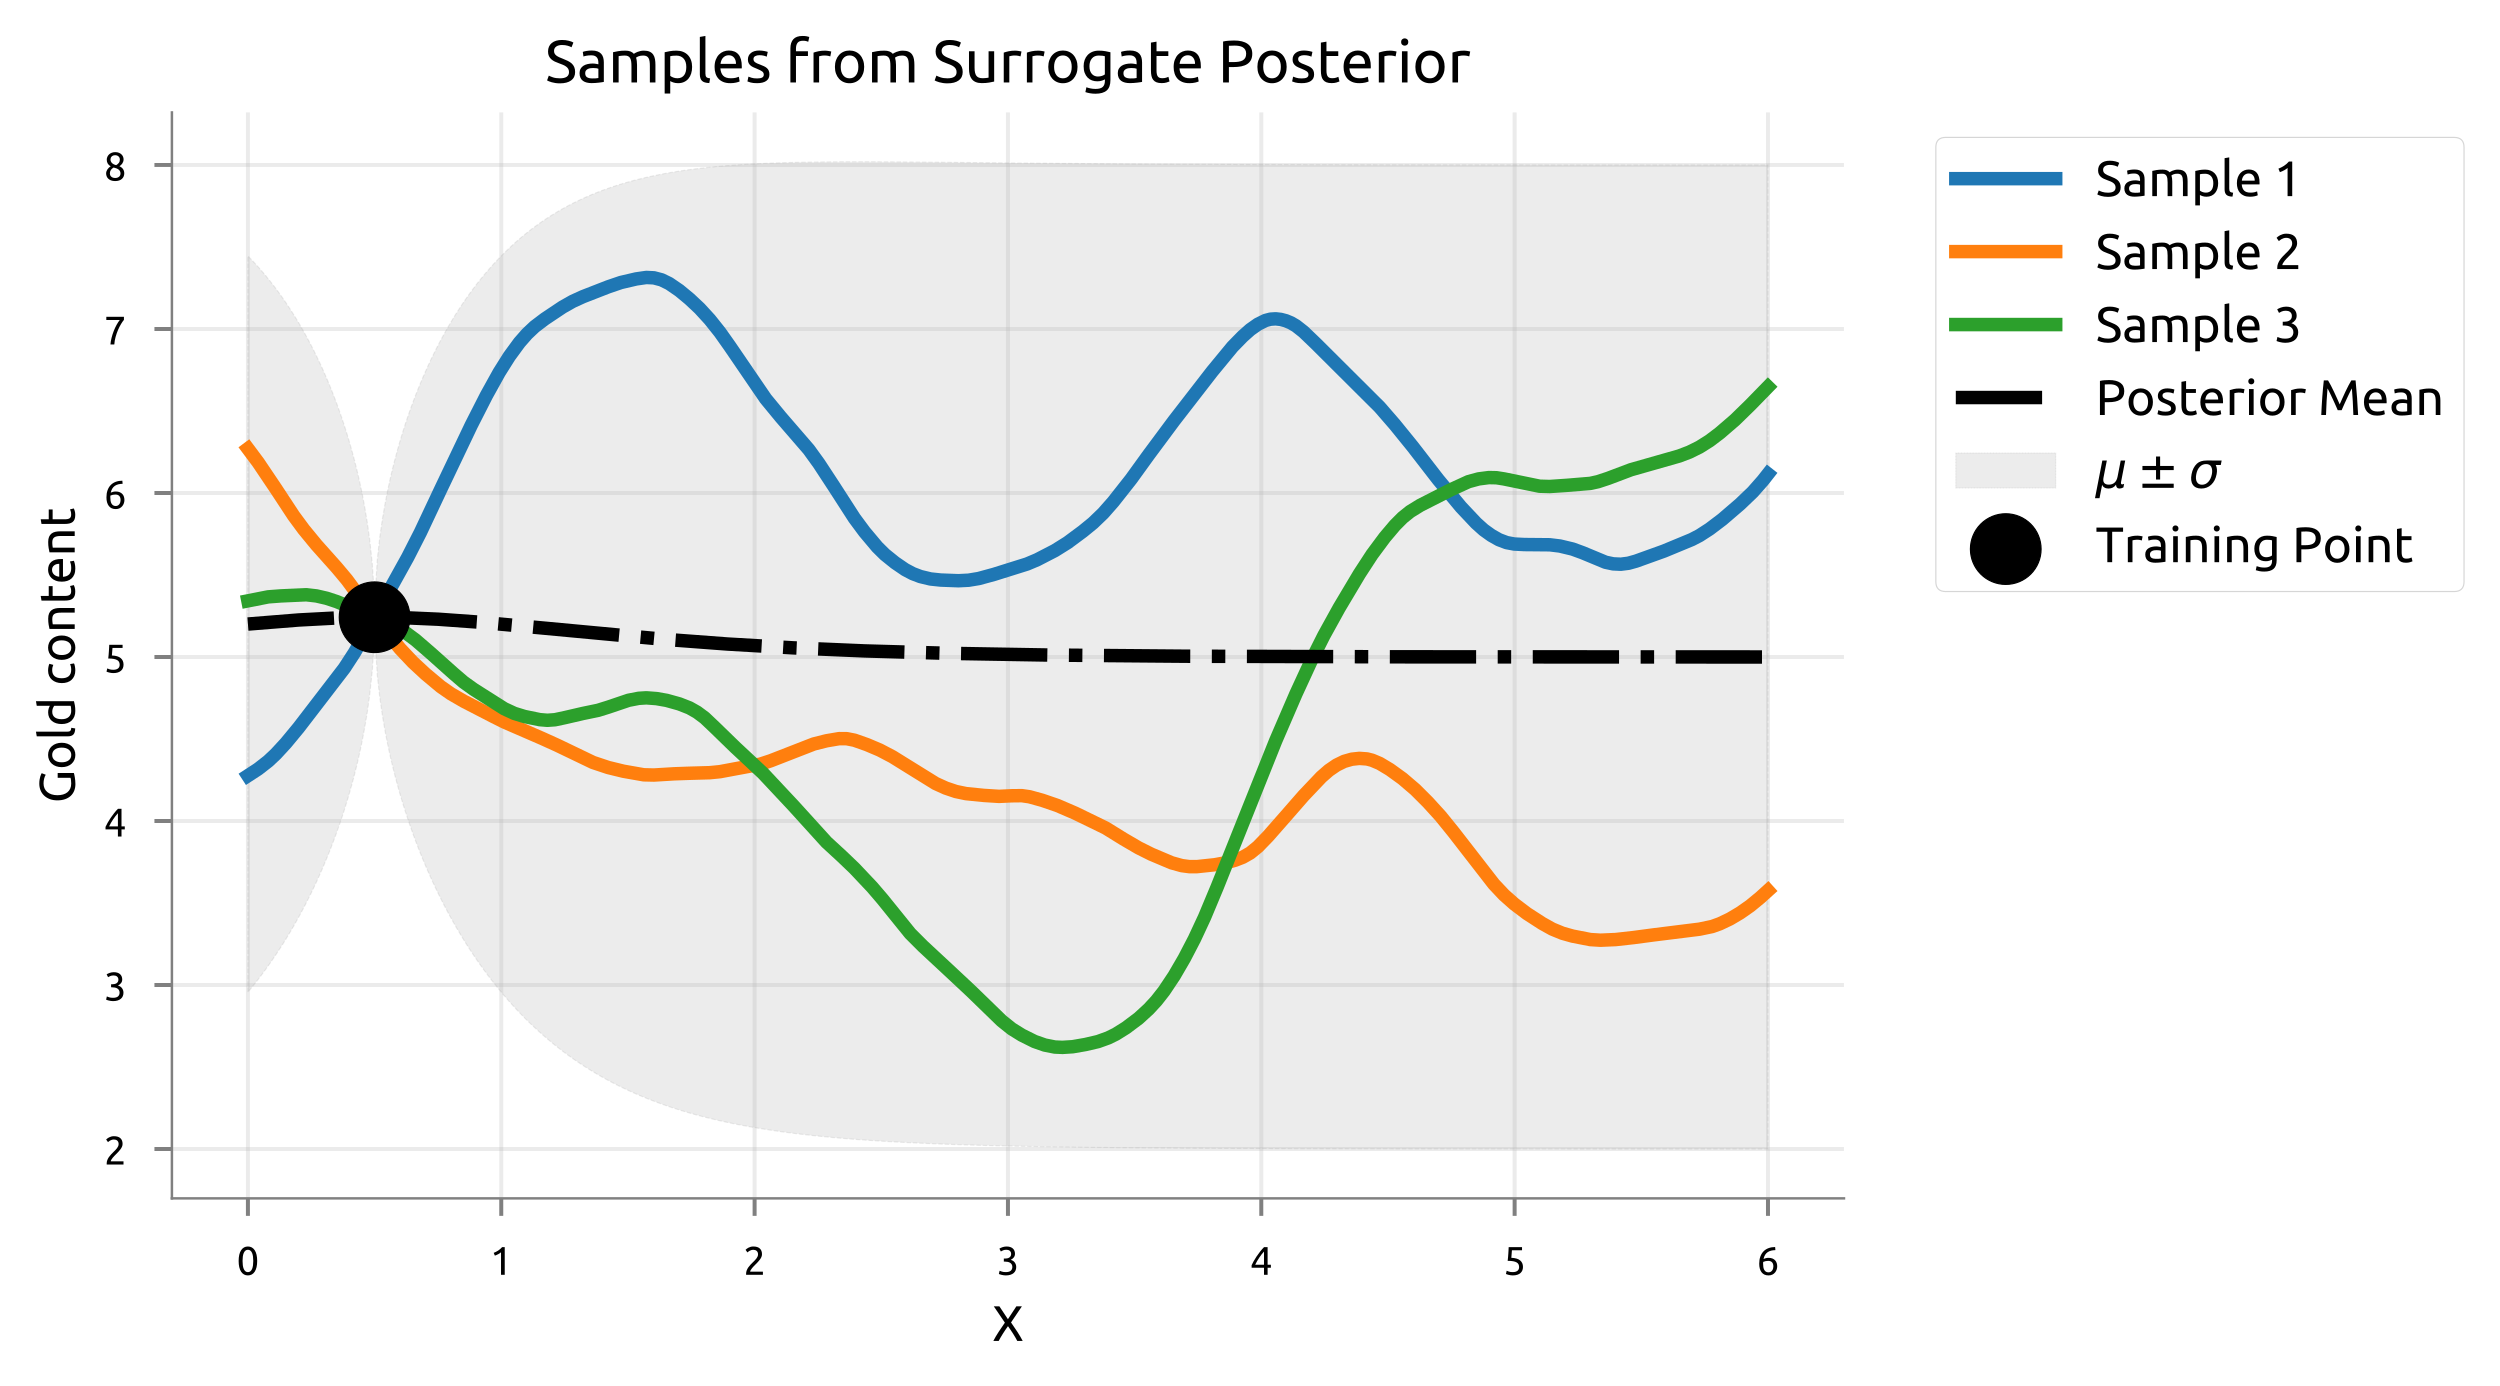 <?xml version="1.0" encoding="utf-8" standalone="no"?>
<!DOCTYPE svg PUBLIC "-//W3C//DTD SVG 1.1//EN"
  "http://www.w3.org/Graphics/SVG/1.1/DTD/svg11.dtd">
<!-- Created with matplotlib (https://matplotlib.org/) -->
<svg height="277.548pt" version="1.1" viewBox="0 0 500.578 277.548" width="500.578pt" xmlns="http://www.w3.org/2000/svg" xmlns:xlink="http://www.w3.org/1999/xlink">
 <defs>
  <style type="text/css">
*{stroke-linecap:butt;stroke-linejoin:round;}
  </style>
 </defs>
 <g id="figure_1">
  <g id="patch_1">
   <path d="M 0 277.548 
L 500.578 277.548 
L 500.578 0 
L 0 0 
z
" style="fill:#ffffff;"/>
  </g>
  <g id="axes_1">
   <g id="patch_2">
    <path d="M 34.422 239.951 
L 369.222 239.951 
L 369.222 22.511 
L 34.422 22.511 
z
" style="fill:#ffffff;"/>
   </g>
   <g id="PolyCollection_1">
    <path clip-path="url(#p992670c3a6)" d="M 49.64 198.665 
L 49.64 51.246 
L 50.148 51.77 
L 50.656 52.306 
L 51.164 52.856 
L 51.673 53.419 
L 52.181 53.997 
L 52.689 54.589 
L 53.197 55.195 
L 53.705 55.817 
L 54.213 56.454 
L 54.721 57.107 
L 55.229 57.777 
L 55.737 58.464 
L 56.246 59.168 
L 56.754 59.891 
L 57.262 60.632 
L 57.77 61.392 
L 58.278 62.172 
L 58.786 62.973 
L 59.294 63.796 
L 59.802 64.64 
L 60.311 65.508 
L 60.819 66.4 
L 61.327 67.317 
L 61.835 68.26 
L 62.343 69.231 
L 62.851 70.23 
L 63.359 71.259 
L 63.867 72.321 
L 64.376 73.415 
L 64.884 74.546 
L 65.392 75.714 
L 65.9 76.922 
L 66.408 78.174 
L 66.916 79.472 
L 67.424 80.821 
L 67.932 82.224 
L 68.44 83.687 
L 68.949 85.217 
L 69.457 86.822 
L 69.965 88.51 
L 70.473 90.293 
L 70.981 92.188 
L 71.489 94.215 
L 71.997 96.402 
L 72.505 98.79 
L 73.014 101.444 
L 73.522 104.471 
L 74.03 108.086 
L 74.538 112.866 
L 75.046 120.351 
L 75.554 111.932 
L 76.062 107.427 
L 76.57 103.933 
L 77.079 100.979 
L 77.587 98.376 
L 78.095 96.025 
L 78.603 93.867 
L 79.111 91.864 
L 79.619 89.989 
L 80.127 88.222 
L 80.635 86.549 
L 81.143 84.957 
L 81.652 83.439 
L 82.16 81.986 
L 82.668 80.592 
L 83.176 79.252 
L 83.684 77.962 
L 84.192 76.718 
L 84.7 75.516 
L 85.208 74.355 
L 85.717 73.23 
L 86.225 72.141 
L 86.733 71.086 
L 87.241 70.061 
L 87.749 69.067 
L 88.257 68.101 
L 88.765 67.162 
L 89.273 66.25 
L 89.782 65.362 
L 90.29 64.498 
L 90.798 63.657 
L 91.306 62.838 
L 91.814 62.041 
L 92.322 61.264 
L 92.83 60.507 
L 93.338 59.769 
L 93.846 59.05 
L 94.355 58.348 
L 94.863 57.664 
L 95.371 56.997 
L 95.879 56.347 
L 96.387 55.712 
L 96.895 55.093 
L 97.403 54.489 
L 97.911 53.9 
L 98.42 53.325 
L 98.928 52.763 
L 99.436 52.216 
L 99.944 51.681 
L 100.452 51.16 
L 100.96 50.651 
L 101.468 50.154 
L 101.976 49.669 
L 102.484 49.196 
L 102.993 48.734 
L 103.501 48.283 
L 104.009 47.844 
L 104.517 47.414 
L 105.025 46.995 
L 105.533 46.587 
L 106.041 46.188 
L 106.549 45.798 
L 107.058 45.419 
L 107.566 45.048 
L 108.074 44.686 
L 108.582 44.334 
L 109.09 43.99 
L 109.598 43.654 
L 110.106 43.326 
L 110.614 43.007 
L 111.123 42.695 
L 111.631 42.392 
L 112.139 42.095 
L 112.647 41.807 
L 113.155 41.525 
L 113.663 41.25 
L 114.171 40.983 
L 114.679 40.722 
L 115.187 40.467 
L 115.696 40.22 
L 116.204 39.978 
L 116.712 39.743 
L 117.22 39.513 
L 117.728 39.29 
L 118.236 39.072 
L 118.744 38.86 
L 119.252 38.654 
L 119.761 38.453 
L 120.269 38.257 
L 120.777 38.067 
L 121.285 37.881 
L 121.793 37.701 
L 122.301 37.525 
L 122.809 37.354 
L 123.317 37.188 
L 123.826 37.026 
L 124.334 36.869 
L 124.842 36.716 
L 125.35 36.567 
L 125.858 36.422 
L 126.366 36.282 
L 126.874 36.145 
L 127.382 36.012 
L 127.89 35.883 
L 128.399 35.758 
L 128.907 35.636 
L 129.415 35.518 
L 129.923 35.403 
L 130.431 35.291 
L 130.939 35.183 
L 131.447 35.078 
L 131.955 34.976 
L 132.464 34.877 
L 132.972 34.782 
L 133.48 34.689 
L 133.988 34.598 
L 134.496 34.511 
L 135.004 34.426 
L 135.512 34.344 
L 136.02 34.265 
L 136.529 34.188 
L 137.037 34.113 
L 137.545 34.041 
L 138.053 33.971 
L 138.561 33.904 
L 139.069 33.839 
L 139.577 33.775 
L 140.085 33.714 
L 140.593 33.655 
L 141.102 33.598 
L 141.61 33.543 
L 142.118 33.49 
L 142.626 33.439 
L 143.134 33.389 
L 143.642 33.341 
L 144.15 33.295 
L 144.658 33.251 
L 145.167 33.208 
L 145.675 33.167 
L 146.183 33.127 
L 146.691 33.089 
L 147.199 33.052 
L 147.707 33.017 
L 148.215 32.983 
L 148.723 32.951 
L 149.231 32.919 
L 149.74 32.889 
L 150.248 32.861 
L 150.756 32.833 
L 151.264 32.806 
L 151.772 32.781 
L 152.28 32.757 
L 152.788 32.734 
L 153.296 32.712 
L 153.805 32.691 
L 154.313 32.67 
L 154.821 32.651 
L 155.329 32.633 
L 155.837 32.615 
L 156.345 32.599 
L 156.853 32.583 
L 157.361 32.568 
L 157.87 32.554 
L 158.378 32.541 
L 158.886 32.528 
L 159.394 32.516 
L 159.902 32.505 
L 160.41 32.495 
L 160.918 32.485 
L 161.426 32.476 
L 161.934 32.467 
L 162.443 32.459 
L 162.951 32.451 
L 163.459 32.445 
L 163.967 32.438 
L 164.475 32.432 
L 164.983 32.427 
L 165.491 32.422 
L 165.999 32.418 
L 166.508 32.414 
L 167.016 32.41 
L 167.524 32.407 
L 168.032 32.404 
L 168.54 32.402 
L 169.048 32.4 
L 169.556 32.398 
L 170.064 32.397 
L 170.573 32.396 
L 171.081 32.395 
L 171.589 32.395 
L 172.097 32.395 
L 172.605 32.395 
L 173.113 32.396 
L 173.621 32.396 
L 174.129 32.397 
L 174.637 32.399 
L 175.146 32.4 
L 175.654 32.402 
L 176.162 32.404 
L 176.67 32.406 
L 177.178 32.408 
L 177.686 32.411 
L 178.194 32.414 
L 178.702 32.416 
L 179.211 32.419 
L 179.719 32.423 
L 180.227 32.426 
L 180.735 32.429 
L 181.243 32.433 
L 181.751 32.437 
L 182.259 32.44 
L 182.767 32.444 
L 183.276 32.448 
L 183.784 32.452 
L 184.292 32.457 
L 184.8 32.461 
L 185.308 32.465 
L 185.816 32.47 
L 186.324 32.474 
L 186.832 32.479 
L 187.34 32.483 
L 187.849 32.488 
L 188.357 32.493 
L 188.865 32.498 
L 189.373 32.502 
L 189.881 32.507 
L 190.389 32.512 
L 190.897 32.517 
L 191.405 32.522 
L 191.914 32.527 
L 192.422 32.532 
L 192.93 32.537 
L 193.438 32.542 
L 193.946 32.547 
L 194.454 32.552 
L 194.962 32.558 
L 195.47 32.563 
L 195.978 32.568 
L 196.487 32.573 
L 196.995 32.578 
L 197.503 32.583 
L 198.011 32.588 
L 198.519 32.593 
L 199.027 32.598 
L 199.535 32.603 
L 200.043 32.608 
L 200.552 32.613 
L 201.06 32.618 
L 201.568 32.623 
L 202.076 32.628 
L 202.584 32.633 
L 203.092 32.638 
L 203.6 32.643 
L 204.108 32.648 
L 204.617 32.653 
L 205.125 32.657 
L 205.633 32.662 
L 206.141 32.667 
L 206.649 32.672 
L 207.157 32.676 
L 207.665 32.681 
L 208.173 32.686 
L 208.681 32.69 
L 209.19 32.695 
L 209.698 32.699 
L 210.206 32.704 
L 210.714 32.708 
L 211.222 32.712 
L 211.73 32.717 
L 212.238 32.721 
L 212.746 32.725 
L 213.255 32.73 
L 213.763 32.734 
L 214.271 32.738 
L 214.779 32.742 
L 215.287 32.746 
L 215.795 32.75 
L 216.303 32.754 
L 216.811 32.758 
L 217.32 32.762 
L 217.828 32.766 
L 218.336 32.77 
L 218.844 32.774 
L 219.352 32.777 
L 219.86 32.781 
L 220.368 32.785 
L 220.876 32.788 
L 221.384 32.792 
L 221.893 32.795 
L 222.401 32.799 
L 222.909 32.802 
L 223.417 32.806 
L 223.925 32.809 
L 224.433 32.813 
L 224.941 32.816 
L 225.449 32.819 
L 225.958 32.822 
L 226.466 32.826 
L 226.974 32.829 
L 227.482 32.832 
L 227.99 32.835 
L 228.498 32.838 
L 229.006 32.841 
L 229.514 32.844 
L 230.023 32.847 
L 230.531 32.85 
L 231.039 32.852 
L 231.547 32.855 
L 232.055 32.858 
L 232.563 32.861 
L 233.071 32.863 
L 233.579 32.866 
L 234.087 32.869 
L 234.596 32.871 
L 235.104 32.874 
L 235.612 32.876 
L 236.12 32.879 
L 236.628 32.881 
L 237.136 32.884 
L 237.644 32.886 
L 238.152 32.888 
L 238.661 32.891 
L 239.169 32.893 
L 239.677 32.895 
L 240.185 32.897 
L 240.693 32.9 
L 241.201 32.902 
L 241.709 32.904 
L 242.217 32.906 
L 242.726 32.908 
L 243.234 32.91 
L 243.742 32.912 
L 244.25 32.914 
L 244.758 32.916 
L 245.266 32.918 
L 245.774 32.92 
L 246.282 32.922 
L 246.79 32.923 
L 247.299 32.925 
L 247.807 32.927 
L 248.315 32.929 
L 248.823 32.93 
L 249.331 32.932 
L 249.839 32.934 
L 250.347 32.935 
L 250.855 32.937 
L 251.364 32.939 
L 251.872 32.94 
L 252.38 32.942 
L 252.888 32.943 
L 253.396 32.945 
L 253.904 32.946 
L 254.412 32.948 
L 254.92 32.949 
L 255.428 32.95 
L 255.937 32.952 
L 256.445 32.953 
L 256.953 32.954 
L 257.461 32.956 
L 257.969 32.957 
L 258.477 32.958 
L 258.985 32.96 
L 259.493 32.961 
L 260.002 32.962 
L 260.51 32.963 
L 261.018 32.964 
L 261.526 32.966 
L 262.034 32.967 
L 262.542 32.968 
L 263.05 32.969 
L 263.558 32.97 
L 264.067 32.971 
L 264.575 32.972 
L 265.083 32.973 
L 265.591 32.974 
L 266.099 32.975 
L 266.607 32.976 
L 267.115 32.977 
L 267.623 32.978 
L 268.131 32.979 
L 268.64 32.98 
L 269.148 32.981 
L 269.656 32.982 
L 270.164 32.983 
L 270.672 32.983 
L 271.18 32.984 
L 271.688 32.985 
L 272.196 32.986 
L 272.705 32.987 
L 273.213 32.988 
L 273.721 32.988 
L 274.229 32.989 
L 274.737 32.99 
L 275.245 32.991 
L 275.753 32.991 
L 276.261 32.992 
L 276.77 32.993 
L 277.278 32.993 
L 277.786 32.994 
L 278.294 32.995 
L 278.802 32.995 
L 279.31 32.996 
L 279.818 32.997 
L 280.326 32.997 
L 280.834 32.998 
L 281.343 32.999 
L 281.851 32.999 
L 282.359 33 
L 282.867 33 
L 283.375 33.001 
L 283.883 33.001 
L 284.391 33.002 
L 284.899 33.002 
L 285.408 33.003 
L 285.916 33.003 
L 286.424 33.004 
L 286.932 33.004 
L 287.44 33.005 
L 287.948 33.005 
L 288.456 33.006 
L 288.964 33.006 
L 289.473 33.007 
L 289.981 33.007 
L 290.489 33.008 
L 290.997 33.008 
L 291.505 33.009 
L 292.013 33.009 
L 292.521 33.009 
L 293.029 33.01 
L 293.537 33.01 
L 294.046 33.011 
L 294.554 33.011 
L 295.062 33.011 
L 295.57 33.012 
L 296.078 33.012 
L 296.586 33.012 
L 297.094 33.013 
L 297.602 33.013 
L 298.111 33.013 
L 298.619 33.014 
L 299.127 33.014 
L 299.635 33.014 
L 300.143 33.015 
L 300.651 33.015 
L 301.159 33.015 
L 301.667 33.016 
L 302.175 33.016 
L 302.684 33.016 
L 303.192 33.017 
L 303.7 33.017 
L 304.208 33.017 
L 304.716 33.017 
L 305.224 33.018 
L 305.732 33.018 
L 306.24 33.018 
L 306.749 33.018 
L 307.257 33.019 
L 307.765 33.019 
L 308.273 33.019 
L 308.781 33.019 
L 309.289 33.02 
L 309.797 33.02 
L 310.305 33.02 
L 310.814 33.02 
L 311.322 33.02 
L 311.83 33.021 
L 312.338 33.021 
L 312.846 33.021 
L 313.354 33.021 
L 313.862 33.021 
L 314.37 33.022 
L 314.878 33.022 
L 315.387 33.022 
L 315.895 33.022 
L 316.403 33.022 
L 316.911 33.023 
L 317.419 33.023 
L 317.927 33.023 
L 318.435 33.023 
L 318.943 33.023 
L 319.452 33.023 
L 319.96 33.023 
L 320.468 33.024 
L 320.976 33.024 
L 321.484 33.024 
L 321.992 33.024 
L 322.5 33.024 
L 323.008 33.024 
L 323.517 33.024 
L 324.025 33.025 
L 324.533 33.025 
L 325.041 33.025 
L 325.549 33.025 
L 326.057 33.025 
L 326.565 33.025 
L 327.073 33.025 
L 327.581 33.026 
L 328.09 33.026 
L 328.598 33.026 
L 329.106 33.026 
L 329.614 33.026 
L 330.122 33.026 
L 330.63 33.026 
L 331.138 33.026 
L 331.646 33.026 
L 332.155 33.026 
L 332.663 33.027 
L 333.171 33.027 
L 333.679 33.027 
L 334.187 33.027 
L 334.695 33.027 
L 335.203 33.027 
L 335.711 33.027 
L 336.22 33.027 
L 336.728 33.027 
L 337.236 33.027 
L 337.744 33.027 
L 338.252 33.028 
L 338.76 33.028 
L 339.268 33.028 
L 339.776 33.028 
L 340.284 33.028 
L 340.793 33.028 
L 341.301 33.028 
L 341.809 33.028 
L 342.317 33.028 
L 342.825 33.028 
L 343.333 33.028 
L 343.841 33.028 
L 344.349 33.028 
L 344.858 33.028 
L 345.366 33.029 
L 345.874 33.029 
L 346.382 33.029 
L 346.89 33.029 
L 347.398 33.029 
L 347.906 33.029 
L 348.414 33.029 
L 348.922 33.029 
L 349.431 33.029 
L 349.939 33.029 
L 350.447 33.029 
L 350.955 33.029 
L 351.463 33.029 
L 351.971 33.029 
L 352.479 33.029 
L 352.987 33.029 
L 353.496 33.029 
L 354.004 33.029 
L 354.004 230.068 
L 354.004 230.068 
L 353.496 230.068 
L 352.987 230.068 
L 352.479 230.067 
L 351.971 230.067 
L 351.463 230.067 
L 350.955 230.067 
L 350.447 230.067 
L 349.939 230.067 
L 349.431 230.067 
L 348.922 230.067 
L 348.414 230.067 
L 347.906 230.067 
L 347.398 230.067 
L 346.89 230.067 
L 346.382 230.067 
L 345.874 230.067 
L 345.366 230.067 
L 344.858 230.067 
L 344.349 230.067 
L 343.841 230.067 
L 343.333 230.066 
L 342.825 230.066 
L 342.317 230.066 
L 341.809 230.066 
L 341.301 230.066 
L 340.793 230.066 
L 340.284 230.066 
L 339.776 230.066 
L 339.268 230.066 
L 338.76 230.066 
L 338.252 230.066 
L 337.744 230.066 
L 337.236 230.066 
L 336.728 230.065 
L 336.22 230.065 
L 335.711 230.065 
L 335.203 230.065 
L 334.695 230.065 
L 334.187 230.065 
L 333.679 230.065 
L 333.171 230.065 
L 332.663 230.065 
L 332.155 230.065 
L 331.646 230.065 
L 331.138 230.064 
L 330.63 230.064 
L 330.122 230.064 
L 329.614 230.064 
L 329.106 230.064 
L 328.598 230.064 
L 328.09 230.064 
L 327.581 230.064 
L 327.073 230.064 
L 326.565 230.063 
L 326.057 230.063 
L 325.549 230.063 
L 325.041 230.063 
L 324.533 230.063 
L 324.025 230.063 
L 323.517 230.063 
L 323.008 230.063 
L 322.5 230.062 
L 321.992 230.062 
L 321.484 230.062 
L 320.976 230.062 
L 320.468 230.062 
L 319.96 230.062 
L 319.452 230.061 
L 318.943 230.061 
L 318.435 230.061 
L 317.927 230.061 
L 317.419 230.061 
L 316.911 230.061 
L 316.403 230.06 
L 315.895 230.06 
L 315.387 230.06 
L 314.878 230.06 
L 314.37 230.06 
L 313.862 230.06 
L 313.354 230.059 
L 312.846 230.059 
L 312.338 230.059 
L 311.83 230.059 
L 311.322 230.059 
L 310.814 230.058 
L 310.305 230.058 
L 309.797 230.058 
L 309.289 230.058 
L 308.781 230.057 
L 308.273 230.057 
L 307.765 230.057 
L 307.257 230.057 
L 306.749 230.056 
L 306.24 230.056 
L 305.732 230.056 
L 305.224 230.056 
L 304.716 230.055 
L 304.208 230.055 
L 303.7 230.055 
L 303.192 230.055 
L 302.684 230.054 
L 302.175 230.054 
L 301.667 230.054 
L 301.159 230.053 
L 300.651 230.053 
L 300.143 230.053 
L 299.635 230.052 
L 299.127 230.052 
L 298.619 230.052 
L 298.111 230.051 
L 297.602 230.051 
L 297.094 230.051 
L 296.586 230.05 
L 296.078 230.05 
L 295.57 230.05 
L 295.062 230.049 
L 294.554 230.049 
L 294.046 230.048 
L 293.537 230.048 
L 293.029 230.048 
L 292.521 230.047 
L 292.013 230.047 
L 291.505 230.046 
L 290.997 230.046 
L 290.489 230.045 
L 289.981 230.045 
L 289.473 230.045 
L 288.964 230.044 
L 288.456 230.044 
L 287.948 230.043 
L 287.44 230.043 
L 286.932 230.042 
L 286.424 230.042 
L 285.916 230.041 
L 285.408 230.041 
L 284.899 230.04 
L 284.391 230.039 
L 283.883 230.039 
L 283.375 230.038 
L 282.867 230.038 
L 282.359 230.037 
L 281.851 230.036 
L 281.343 230.036 
L 280.834 230.035 
L 280.326 230.035 
L 279.818 230.034 
L 279.31 230.033 
L 278.802 230.033 
L 278.294 230.032 
L 277.786 230.031 
L 277.278 230.03 
L 276.77 230.03 
L 276.261 230.029 
L 275.753 230.028 
L 275.245 230.027 
L 274.737 230.027 
L 274.229 230.026 
L 273.721 230.025 
L 273.213 230.024 
L 272.705 230.023 
L 272.196 230.022 
L 271.688 230.022 
L 271.18 230.021 
L 270.672 230.02 
L 270.164 230.019 
L 269.656 230.018 
L 269.148 230.017 
L 268.64 230.016 
L 268.131 230.015 
L 267.623 230.014 
L 267.115 230.013 
L 266.607 230.012 
L 266.099 230.011 
L 265.591 230.01 
L 265.083 230.009 
L 264.575 230.007 
L 264.067 230.006 
L 263.558 230.005 
L 263.05 230.004 
L 262.542 230.003 
L 262.034 230.001 
L 261.526 230 
L 261.018 229.999 
L 260.51 229.998 
L 260.002 229.996 
L 259.493 229.995 
L 258.985 229.994 
L 258.477 229.992 
L 257.969 229.991 
L 257.461 229.989 
L 256.953 229.988 
L 256.445 229.986 
L 255.937 229.985 
L 255.428 229.983 
L 254.92 229.982 
L 254.412 229.98 
L 253.904 229.978 
L 253.396 229.977 
L 252.888 229.975 
L 252.38 229.973 
L 251.872 229.971 
L 251.364 229.969 
L 250.855 229.968 
L 250.347 229.966 
L 249.839 229.964 
L 249.331 229.962 
L 248.823 229.96 
L 248.315 229.958 
L 247.807 229.956 
L 247.299 229.954 
L 246.79 229.952 
L 246.282 229.949 
L 245.774 229.947 
L 245.266 229.945 
L 244.758 229.943 
L 244.25 229.94 
L 243.742 229.938 
L 243.234 229.935 
L 242.726 229.933 
L 242.217 229.93 
L 241.709 229.928 
L 241.201 229.925 
L 240.693 229.923 
L 240.185 229.92 
L 239.677 229.917 
L 239.169 229.914 
L 238.661 229.911 
L 238.152 229.909 
L 237.644 229.906 
L 237.136 229.903 
L 236.628 229.899 
L 236.12 229.896 
L 235.612 229.893 
L 235.104 229.89 
L 234.596 229.886 
L 234.087 229.883 
L 233.579 229.88 
L 233.071 229.876 
L 232.563 229.873 
L 232.055 229.869 
L 231.547 229.865 
L 231.039 229.861 
L 230.531 229.858 
L 230.023 229.854 
L 229.514 229.85 
L 229.006 229.846 
L 228.498 229.841 
L 227.99 229.837 
L 227.482 229.833 
L 226.974 229.829 
L 226.466 229.824 
L 225.958 229.819 
L 225.449 229.815 
L 224.941 229.81 
L 224.433 229.805 
L 223.925 229.8 
L 223.417 229.795 
L 222.909 229.79 
L 222.401 229.785 
L 221.893 229.78 
L 221.384 229.774 
L 220.876 229.769 
L 220.368 229.763 
L 219.86 229.758 
L 219.352 229.752 
L 218.844 229.746 
L 218.336 229.74 
L 217.828 229.734 
L 217.32 229.727 
L 216.811 229.721 
L 216.303 229.714 
L 215.795 229.708 
L 215.287 229.701 
L 214.779 229.694 
L 214.271 229.687 
L 213.763 229.68 
L 213.255 229.673 
L 212.746 229.665 
L 212.238 229.658 
L 211.73 229.65 
L 211.222 229.642 
L 210.714 229.634 
L 210.206 229.626 
L 209.698 229.617 
L 209.19 229.609 
L 208.681 229.6 
L 208.173 229.591 
L 207.665 229.582 
L 207.157 229.573 
L 206.649 229.564 
L 206.141 229.554 
L 205.633 229.544 
L 205.125 229.535 
L 204.617 229.524 
L 204.108 229.514 
L 203.6 229.504 
L 203.092 229.493 
L 202.584 229.482 
L 202.076 229.471 
L 201.568 229.459 
L 201.06 229.448 
L 200.552 229.436 
L 200.043 229.424 
L 199.535 229.411 
L 199.027 229.399 
L 198.519 229.386 
L 198.011 229.373 
L 197.503 229.36 
L 196.995 229.346 
L 196.487 229.332 
L 195.978 229.318 
L 195.47 229.303 
L 194.962 229.289 
L 194.454 229.274 
L 193.946 229.258 
L 193.438 229.243 
L 192.93 229.227 
L 192.422 229.21 
L 191.914 229.194 
L 191.405 229.177 
L 190.897 229.16 
L 190.389 229.142 
L 189.881 229.124 
L 189.373 229.106 
L 188.865 229.087 
L 188.357 229.068 
L 187.849 229.048 
L 187.34 229.028 
L 186.832 229.008 
L 186.324 228.987 
L 185.816 228.966 
L 185.308 228.945 
L 184.8 228.923 
L 184.292 228.9 
L 183.784 228.877 
L 183.276 228.854 
L 182.767 228.83 
L 182.259 228.806 
L 181.751 228.781 
L 181.243 228.755 
L 180.735 228.73 
L 180.227 228.703 
L 179.719 228.676 
L 179.211 228.649 
L 178.702 228.621 
L 178.194 228.592 
L 177.686 228.563 
L 177.178 228.533 
L 176.67 228.502 
L 176.162 228.471 
L 175.654 228.439 
L 175.146 228.407 
L 174.637 228.374 
L 174.129 228.34 
L 173.621 228.305 
L 173.113 228.27 
L 172.605 228.234 
L 172.097 228.198 
L 171.589 228.16 
L 171.081 228.122 
L 170.573 228.083 
L 170.064 228.043 
L 169.556 228.002 
L 169.048 227.961 
L 168.54 227.918 
L 168.032 227.875 
L 167.524 227.831 
L 167.016 227.786 
L 166.508 227.74 
L 165.999 227.693 
L 165.491 227.645 
L 164.983 227.596 
L 164.475 227.546 
L 163.967 227.495 
L 163.459 227.443 
L 162.951 227.39 
L 162.443 227.335 
L 161.934 227.28 
L 161.426 227.223 
L 160.918 227.165 
L 160.41 227.107 
L 159.902 227.046 
L 159.394 226.985 
L 158.886 226.922 
L 158.378 226.858 
L 157.87 226.793 
L 157.361 226.726 
L 156.853 226.658 
L 156.345 226.588 
L 155.837 226.517 
L 155.329 226.445 
L 154.821 226.371 
L 154.313 226.295 
L 153.805 226.218 
L 153.296 226.139 
L 152.788 226.059 
L 152.28 225.977 
L 151.772 225.893 
L 151.264 225.808 
L 150.756 225.721 
L 150.248 225.632 
L 149.74 225.541 
L 149.231 225.448 
L 148.723 225.354 
L 148.215 225.257 
L 147.707 225.158 
L 147.199 225.058 
L 146.691 224.955 
L 146.183 224.85 
L 145.675 224.743 
L 145.167 224.634 
L 144.658 224.523 
L 144.15 224.409 
L 143.642 224.293 
L 143.134 224.175 
L 142.626 224.054 
L 142.118 223.931 
L 141.61 223.805 
L 141.102 223.677 
L 140.593 223.546 
L 140.085 223.412 
L 139.577 223.276 
L 139.069 223.137 
L 138.561 222.995 
L 138.053 222.851 
L 137.545 222.703 
L 137.037 222.552 
L 136.529 222.399 
L 136.02 222.242 
L 135.512 222.082 
L 135.004 221.919 
L 134.496 221.753 
L 133.988 221.583 
L 133.48 221.41 
L 132.972 221.233 
L 132.464 221.053 
L 131.955 220.87 
L 131.447 220.682 
L 130.939 220.491 
L 130.431 220.297 
L 129.923 220.098 
L 129.415 219.895 
L 128.907 219.689 
L 128.399 219.478 
L 127.89 219.263 
L 127.382 219.044 
L 126.874 218.821 
L 126.366 218.593 
L 125.858 218.361 
L 125.35 218.124 
L 124.842 217.883 
L 124.334 217.637 
L 123.826 217.386 
L 123.317 217.131 
L 122.809 216.87 
L 122.301 216.604 
L 121.793 216.333 
L 121.285 216.057 
L 120.777 215.776 
L 120.269 215.489 
L 119.761 215.196 
L 119.252 214.898 
L 118.744 214.594 
L 118.236 214.285 
L 117.728 213.969 
L 117.22 213.647 
L 116.712 213.32 
L 116.204 212.985 
L 115.696 212.645 
L 115.187 212.298 
L 114.679 211.944 
L 114.171 211.584 
L 113.663 211.217 
L 113.155 210.842 
L 112.647 210.461 
L 112.139 210.072 
L 111.631 209.676 
L 111.123 209.273 
L 110.614 208.861 
L 110.106 208.442 
L 109.598 208.015 
L 109.09 207.58 
L 108.582 207.136 
L 108.074 206.684 
L 107.566 206.224 
L 107.058 205.755 
L 106.549 205.276 
L 106.041 204.789 
L 105.533 204.292 
L 105.025 203.786 
L 104.517 203.27 
L 104.009 202.744 
L 103.501 202.208 
L 102.993 201.661 
L 102.484 201.105 
L 101.976 200.537 
L 101.468 199.958 
L 100.96 199.368 
L 100.452 198.767 
L 99.944 198.153 
L 99.436 197.528 
L 98.928 196.89 
L 98.42 196.24 
L 97.911 195.576 
L 97.403 194.9 
L 96.895 194.209 
L 96.387 193.505 
L 95.879 192.786 
L 95.371 192.052 
L 94.863 191.303 
L 94.355 190.539 
L 93.846 189.758 
L 93.338 188.961 
L 92.83 188.146 
L 92.322 187.314 
L 91.814 186.463 
L 91.306 185.593 
L 90.798 184.704 
L 90.29 183.793 
L 89.782 182.862 
L 89.273 181.909 
L 88.765 180.932 
L 88.257 179.931 
L 87.749 178.905 
L 87.241 177.852 
L 86.733 176.771 
L 86.225 175.661 
L 85.717 174.519 
L 85.208 173.344 
L 84.7 172.134 
L 84.192 170.886 
L 83.684 169.598 
L 83.176 168.266 
L 82.668 166.887 
L 82.16 165.456 
L 81.652 163.968 
L 81.143 162.417 
L 80.635 160.796 
L 80.127 159.095 
L 79.619 157.304 
L 79.111 155.406 
L 78.603 153.383 
L 78.095 151.208 
L 77.587 148.842 
L 77.079 146.226 
L 76.57 143.263 
L 76.062 139.762 
L 75.554 135.253 
L 75.046 126.833 
L 74.538 134.318 
L 74.03 139.102 
L 73.522 142.724 
L 73.014 145.76 
L 72.505 148.425 
L 71.997 150.828 
L 71.489 153.032 
L 70.981 155.078 
L 70.473 156.995 
L 69.965 158.803 
L 69.457 160.518 
L 68.949 162.152 
L 68.44 163.714 
L 67.932 165.212 
L 67.424 166.652 
L 66.916 168.04 
L 66.408 169.379 
L 65.9 170.675 
L 65.392 171.929 
L 64.884 173.145 
L 64.376 174.326 
L 63.867 175.472 
L 63.359 176.588 
L 62.851 177.674 
L 62.343 178.731 
L 61.835 179.762 
L 61.327 180.767 
L 60.819 181.747 
L 60.311 182.705 
L 59.802 183.64 
L 59.294 184.553 
L 58.786 185.446 
L 58.278 186.319 
L 57.77 187.173 
L 57.262 188.009 
L 56.754 188.826 
L 56.246 189.626 
L 55.737 190.41 
L 55.229 191.177 
L 54.721 191.929 
L 54.213 192.665 
L 53.705 193.386 
L 53.197 194.093 
L 52.689 194.786 
L 52.181 195.464 
L 51.673 196.13 
L 51.164 196.783 
L 50.656 197.423 
L 50.148 198.05 
L 49.64 198.665 
z
" style="fill:#808080;fill-opacity:0.15;stroke:#808080;stroke-dasharray:0.888,0.384;stroke-dashoffset:0;stroke-opacity:0.15;stroke-width:0.24;"/>
   </g>
   <g id="matplotlib.axis_1">
    <g id="xtick_1">
     <g id="line2d_1">
      <path clip-path="url(#p992670c3a6)" d="M 49.64 239.951 
L 49.64 22.511 
" style="fill:none;stroke:#b0b0b0;stroke-linecap:square;stroke-opacity:0.25;stroke-width:0.8;"/>
     </g>
     <g id="line2d_2">
      <defs>
       <path d="M 0 0 
L 0 3.5 
" id="m8668cabb54" style="stroke:#808080;stroke-width:0.8;"/>
      </defs>
      <g>
       <use style="fill:#808080;stroke:#808080;stroke-width:0.8;" x="49.64" xlink:href="#m8668cabb54" y="239.951"/>
      </g>
     </g>
     <g id="text_1">
      <!-- 0 -->
      <defs>
       <path d="M 5 34.703 
Q 5 52.094 11.141 61.5 
Q 17.297 70.906 28.203 70.906 
Q 39.094 70.906 45.25 61.5 
Q 51.406 52.094 51.406 34.703 
Q 51.406 17.297 45.25 7.891 
Q 39.094 -1.5 28.203 -1.5 
Q 17.297 -1.5 11.141 7.891 
Q 5 17.297 5 34.703 
z
M 41.594 34.703 
Q 41.594 40.406 40.938 45.5 
Q 40.297 50.594 38.75 54.391 
Q 37.203 58.203 34.594 60.453 
Q 32 62.703 28.203 62.703 
Q 24.406 62.703 21.797 60.453 
Q 19.203 58.203 17.641 54.391 
Q 16.094 50.594 15.438 45.5 
Q 14.797 40.406 14.797 34.703 
Q 14.797 29 15.438 23.891 
Q 16.094 18.797 17.641 15 
Q 19.203 11.203 21.797 8.953 
Q 24.406 6.703 28.203 6.703 
Q 32 6.703 34.594 8.953 
Q 37.203 11.203 38.75 15 
Q 40.297 18.797 40.938 23.891 
Q 41.594 29 41.594 34.703 
z
" id="Ubuntu-48"/>
      </defs>
      <g transform="translate(47.384 255.259)scale(0.08 -0.08)">
       <use xlink:href="#Ubuntu-48"/>
      </g>
     </g>
    </g>
    <g id="xtick_2">
     <g id="line2d_3">
      <path clip-path="url(#p992670c3a6)" d="M 100.367 239.951 
L 100.367 22.511 
" style="fill:none;stroke:#b0b0b0;stroke-linecap:square;stroke-opacity:0.25;stroke-width:0.8;"/>
     </g>
     <g id="line2d_4">
      <g>
       <use style="fill:#808080;stroke:#808080;stroke-width:0.8;" x="100.367" xlink:href="#m8668cabb54" y="239.951"/>
      </g>
     </g>
     <g id="text_2">
      <!-- 1 -->
      <defs>
       <path d="M 9.297 55 
Q 15 57.203 20.391 60.641 
Q 25.797 64.094 30.297 69.297 
L 36.906 69.297 
L 36.906 0 
L 27.594 0 
L 27.594 56.406 
Q 26.406 55.297 24.656 54.094 
Q 22.906 52.906 20.844 51.797 
Q 18.797 50.703 16.547 49.703 
Q 14.297 48.703 12.203 48 
z
" id="Ubuntu-49"/>
      </defs>
      <g transform="translate(98.111 255.259)scale(0.08 -0.08)">
       <use xlink:href="#Ubuntu-49"/>
      </g>
     </g>
    </g>
    <g id="xtick_3">
     <g id="line2d_5">
      <path clip-path="url(#p992670c3a6)" d="M 151.095 239.951 
L 151.095 22.511 
" style="fill:none;stroke:#b0b0b0;stroke-linecap:square;stroke-opacity:0.25;stroke-width:0.8;"/>
     </g>
     <g id="line2d_6">
      <g>
       <use style="fill:#808080;stroke:#808080;stroke-width:0.8;" x="151.095" xlink:href="#m8668cabb54" y="239.951"/>
      </g>
     </g>
     <g id="text_3">
      <!-- 2 -->
      <defs>
       <path d="M 46.703 51.594 
Q 46.703 48 45.25 44.641 
Q 43.797 41.297 41.391 38.047 
Q 39 34.797 36 31.641 
Q 33 28.5 30 25.5 
Q 28.297 23.797 26.047 21.5 
Q 23.797 19.203 21.797 16.703 
Q 19.797 14.203 18.438 11.891 
Q 17.094 9.594 17.094 7.906 
L 49 7.906 
L 49 0 
L 7 0 
Q 6.906 0.594 6.906 1.188 
Q 6.906 1.797 6.906 2.297 
Q 6.906 7 8.453 11.047 
Q 10 15.094 12.5 18.688 
Q 15 22.297 18.094 25.5 
Q 21.203 28.703 24.203 31.703 
Q 26.703 34.094 28.953 36.438 
Q 31.203 38.797 32.953 41.141 
Q 34.703 43.5 35.75 46 
Q 36.797 48.5 36.797 51.297 
Q 36.797 54.297 35.844 56.391 
Q 34.906 58.5 33.297 59.891 
Q 31.703 61.297 29.547 61.938 
Q 27.406 62.594 25 62.594 
Q 22.094 62.594 19.688 61.797 
Q 17.297 61 15.391 59.953 
Q 13.5 58.906 12.203 57.75 
Q 10.906 56.594 10.203 56 
L 5.594 62.594 
Q 6.5 63.594 8.297 65.047 
Q 10.094 66.5 12.594 67.797 
Q 15.094 69.094 18.188 70 
Q 21.297 70.906 24.906 70.906 
Q 35.797 70.906 41.25 65.844 
Q 46.703 60.797 46.703 51.594 
z
" id="Ubuntu-50"/>
      </defs>
      <g transform="translate(148.838 255.259)scale(0.08 -0.08)">
       <use xlink:href="#Ubuntu-50"/>
      </g>
     </g>
    </g>
    <g id="xtick_4">
     <g id="line2d_7">
      <path clip-path="url(#p992670c3a6)" d="M 201.822 239.951 
L 201.822 22.511 
" style="fill:none;stroke:#b0b0b0;stroke-linecap:square;stroke-opacity:0.25;stroke-width:0.8;"/>
     </g>
     <g id="line2d_8">
      <g>
       <use style="fill:#808080;stroke:#808080;stroke-width:0.8;" x="201.822" xlink:href="#m8668cabb54" y="239.951"/>
      </g>
     </g>
     <g id="text_4">
      <!-- 3 -->
      <defs>
       <path d="M 22.594 6.797 
Q 31.5 6.797 35.344 10.297 
Q 39.203 13.797 39.203 19.703 
Q 39.203 23.5 37.594 26.094 
Q 36 28.703 33.391 30.25 
Q 30.797 31.797 27.344 32.438 
Q 23.906 33.094 20.297 33.094 
L 17.906 33.094 
L 17.906 40.703 
L 21.203 40.703 
Q 23.703 40.703 26.344 41.203 
Q 29 41.703 31.203 43 
Q 33.406 44.297 34.797 46.547 
Q 36.203 48.797 36.203 52.203 
Q 36.203 55 35.203 57 
Q 34.203 59 32.547 60.297 
Q 30.906 61.594 28.75 62.141 
Q 26.594 62.703 24.203 62.703 
Q 19.406 62.703 16.047 61.297 
Q 12.703 59.906 10.406 58.406 
L 6.797 65.5 
Q 8 66.297 9.844 67.25 
Q 11.703 68.203 14 69 
Q 16.297 69.797 18.938 70.344 
Q 21.594 70.906 24.5 70.906 
Q 30 70.906 34 69.547 
Q 38 68.203 40.594 65.75 
Q 43.203 63.297 44.5 59.938 
Q 45.797 56.594 45.797 52.703 
Q 45.797 47.297 42.688 43.438 
Q 39.594 39.594 35.203 37.594 
Q 37.906 36.797 40.406 35.297 
Q 42.906 33.797 44.75 31.5 
Q 46.594 29.203 47.75 26.203 
Q 48.906 23.203 48.906 19.5 
Q 48.906 15 47.344 11.141 
Q 45.797 7.297 42.547 4.5 
Q 39.297 1.703 34.391 0.094 
Q 29.5 -1.5 22.797 -1.5 
Q 20.203 -1.5 17.453 -1.094 
Q 14.703 -0.703 12.297 -0.094 
Q 9.906 0.5 8.094 1.094 
Q 6.297 1.703 5.5 2.094 
L 7.297 10.203 
Q 9 9.406 12.953 8.094 
Q 16.906 6.797 22.594 6.797 
z
" id="Ubuntu-51"/>
      </defs>
      <g transform="translate(199.566 255.259)scale(0.08 -0.08)">
       <use xlink:href="#Ubuntu-51"/>
      </g>
     </g>
    </g>
    <g id="xtick_5">
     <g id="line2d_9">
      <path clip-path="url(#p992670c3a6)" d="M 252.549 239.951 
L 252.549 22.511 
" style="fill:none;stroke:#b0b0b0;stroke-linecap:square;stroke-opacity:0.25;stroke-width:0.8;"/>
     </g>
     <g id="line2d_10">
      <g>
       <use style="fill:#808080;stroke:#808080;stroke-width:0.8;" x="252.549" xlink:href="#m8668cabb54" y="239.951"/>
      </g>
     </g>
     <g id="text_5">
      <!-- 4 -->
      <defs>
       <path d="M 4 24 
Q 5.906 28.406 9.203 34.25 
Q 12.5 40.094 16.641 46.297 
Q 20.797 52.5 25.547 58.5 
Q 30.297 64.5 35.094 69.297 
L 44 69.297 
L 44 25.297 
L 52.203 25.297 
L 52.203 17.703 
L 44 17.703 
L 44 0 
L 35 0 
L 35 17.703 
L 4 17.703 
z
M 35 58.297 
Q 32 55.094 28.953 51.141 
Q 25.906 47.203 23 42.891 
Q 20.094 38.594 17.547 34.094 
Q 15 29.594 13 25.297 
L 35 25.297 
z
" id="Ubuntu-52"/>
      </defs>
      <g transform="translate(250.293 255.259)scale(0.08 -0.08)">
       <use xlink:href="#Ubuntu-52"/>
      </g>
     </g>
    </g>
    <g id="xtick_6">
     <g id="line2d_11">
      <path clip-path="url(#p992670c3a6)" d="M 303.276 239.951 
L 303.276 22.511 
" style="fill:none;stroke:#b0b0b0;stroke-linecap:square;stroke-opacity:0.25;stroke-width:0.8;"/>
     </g>
     <g id="line2d_12">
      <g>
       <use style="fill:#808080;stroke:#808080;stroke-width:0.8;" x="303.276" xlink:href="#m8668cabb54" y="239.951"/>
      </g>
     </g>
     <g id="text_6">
      <!-- 5 -->
      <defs>
       <path d="M 19.906 42.594 
Q 35 42 42.047 36 
Q 49.094 30 49.094 19.703 
Q 49.094 15.094 47.547 11.188 
Q 46 7.297 42.844 4.5 
Q 39.703 1.703 34.891 0.094 
Q 30.094 -1.5 23.5 -1.5 
Q 20.906 -1.5 18.203 -1.094 
Q 15.5 -0.703 13.203 -0.094 
Q 10.906 0.5 9.094 1.094 
Q 7.297 1.703 6.5 2.094 
L 8.297 10.203 
Q 10 9.406 13.844 8.094 
Q 17.703 6.797 23.297 6.797 
Q 27.797 6.797 30.844 7.797 
Q 33.906 8.797 35.797 10.5 
Q 37.703 12.203 38.547 14.453 
Q 39.406 16.703 39.406 19.203 
Q 39.406 23 38.094 25.953 
Q 36.797 28.906 33.5 30.906 
Q 30.203 32.906 24.703 33.953 
Q 19.203 35 10.797 35 
Q 11.406 39.906 11.75 44.203 
Q 12.094 48.5 12.391 52.594 
Q 12.703 56.703 12.891 60.75 
Q 13.094 64.797 13.297 69.297 
L 46.703 69.297 
L 46.703 61.406 
L 21.406 61.406 
Q 21.297 59.906 21.094 57.344 
Q 20.906 54.797 20.703 52.047 
Q 20.5 49.297 20.297 46.688 
Q 20.094 44.094 19.906 42.594 
z
" id="Ubuntu-53"/>
      </defs>
      <g transform="translate(301.02 255.259)scale(0.08 -0.08)">
       <use xlink:href="#Ubuntu-53"/>
      </g>
     </g>
    </g>
    <g id="xtick_7">
     <g id="line2d_13">
      <path clip-path="url(#p992670c3a6)" d="M 354.004 239.951 
L 354.004 22.511 
" style="fill:none;stroke:#b0b0b0;stroke-linecap:square;stroke-opacity:0.25;stroke-width:0.8;"/>
     </g>
     <g id="line2d_14">
      <g>
       <use style="fill:#808080;stroke:#808080;stroke-width:0.8;" x="354.004" xlink:href="#m8668cabb54" y="239.951"/>
      </g>
     </g>
     <g id="text_7">
      <!-- 6 -->
      <defs>
       <path d="M 6.297 27.797 
Q 6.297 37.906 9.094 45.656 
Q 11.906 53.406 17.047 58.703 
Q 22.203 64 29.547 66.75 
Q 36.906 69.5 46.094 69.594 
L 46.797 61.797 
Q 40.906 61.703 36.047 60.5 
Q 31.203 59.297 27.391 56.688 
Q 23.594 54.094 21 49.938 
Q 18.406 45.797 17.094 39.703 
Q 19.703 40.906 22.953 41.703 
Q 26.203 42.5 29.703 42.5 
Q 35.594 42.5 39.688 40.703 
Q 43.797 38.906 46.391 35.953 
Q 49 33 50.141 29.141 
Q 51.297 25.297 51.297 21.094 
Q 51.297 17.297 50 13.297 
Q 48.703 9.297 46.047 6 
Q 43.406 2.703 39.297 0.594 
Q 35.203 -1.5 29.594 -1.5 
Q 18.203 -1.5 12.25 6.297 
Q 6.297 14.094 6.297 27.797 
z
M 28.703 34.906 
Q 25.203 34.906 22.203 34.25 
Q 19.203 33.594 16.203 32.297 
Q 16.094 31.203 16.047 30.047 
Q 16 28.906 16 27.797 
Q 16 23.406 16.594 19.5 
Q 17.203 15.594 18.75 12.641 
Q 20.297 9.703 22.891 7.953 
Q 25.5 6.203 29.5 6.203 
Q 32.797 6.203 35.094 7.594 
Q 37.406 9 38.906 11.203 
Q 40.406 13.406 41.047 15.953 
Q 41.703 18.5 41.703 20.906 
Q 41.703 27.703 38.453 31.297 
Q 35.203 34.906 28.703 34.906 
z
" id="Ubuntu-54"/>
      </defs>
      <g transform="translate(351.747 255.259)scale(0.08 -0.08)">
       <use xlink:href="#Ubuntu-54"/>
      </g>
     </g>
    </g>
    <g id="text_8">
     <!-- X -->
     <defs>
      <path d="M 50.203 0 
Q 48.703 3 46.594 6.641 
Q 44.5 10.297 42 14.25 
Q 39.5 18.203 36.797 22.141 
Q 34.094 26.094 31.594 29.594 
Q 29.094 26.094 26.391 22.141 
Q 23.703 18.203 21.25 14.25 
Q 18.797 10.297 16.641 6.641 
Q 14.5 3 13 0 
L 2.297 0 
Q 6.797 8.797 12.75 17.891 
Q 18.703 27 25.406 36.594 
L 3.203 69.297 
L 14.406 69.297 
L 31.5 43.5 
L 48.406 69.297 
L 59.5 69.297 
L 37.703 37 
Q 44.5 27.297 50.5 18.094 
Q 56.5 8.906 61.094 0 
z
" id="Ubuntu-88"/>
     </defs>
     <g transform="translate(198.667 268.498)scale(0.1 -0.1)">
      <use xlink:href="#Ubuntu-88"/>
     </g>
    </g>
   </g>
   <g id="matplotlib.axis_2">
    <g id="ytick_1">
     <g id="line2d_15">
      <path clip-path="url(#p992670c3a6)" d="M 34.422 230.07 
L 369.222 230.07 
" style="fill:none;stroke:#b0b0b0;stroke-linecap:square;stroke-opacity:0.25;stroke-width:0.8;"/>
     </g>
     <g id="line2d_16">
      <defs>
       <path d="M 0 0 
L -3.5 0 
" id="m8df0bd5132" style="stroke:#808080;stroke-width:0.8;"/>
      </defs>
      <g>
       <use style="fill:#808080;stroke:#808080;stroke-width:0.8;" x="34.422" xlink:href="#m8df0bd5132" y="230.07"/>
      </g>
     </g>
     <g id="text_9">
      <!-- 2 -->
      <g transform="translate(20.809 233.174)scale(0.08 -0.08)">
       <use xlink:href="#Ubuntu-50"/>
      </g>
     </g>
    </g>
    <g id="ytick_2">
     <g id="line2d_17">
      <path clip-path="url(#p992670c3a6)" d="M 34.422 197.23 
L 369.222 197.23 
" style="fill:none;stroke:#b0b0b0;stroke-linecap:square;stroke-opacity:0.25;stroke-width:0.8;"/>
     </g>
     <g id="line2d_18">
      <g>
       <use style="fill:#808080;stroke:#808080;stroke-width:0.8;" x="34.422" xlink:href="#m8df0bd5132" y="197.23"/>
      </g>
     </g>
     <g id="text_10">
      <!-- 3 -->
      <g transform="translate(20.809 200.334)scale(0.08 -0.08)">
       <use xlink:href="#Ubuntu-51"/>
      </g>
     </g>
    </g>
    <g id="ytick_3">
     <g id="line2d_19">
      <path clip-path="url(#p992670c3a6)" d="M 34.422 164.391 
L 369.222 164.391 
" style="fill:none;stroke:#b0b0b0;stroke-linecap:square;stroke-opacity:0.25;stroke-width:0.8;"/>
     </g>
     <g id="line2d_20">
      <g>
       <use style="fill:#808080;stroke:#808080;stroke-width:0.8;" x="34.422" xlink:href="#m8df0bd5132" y="164.391"/>
      </g>
     </g>
     <g id="text_11">
      <!-- 4 -->
      <g transform="translate(20.809 167.494)scale(0.08 -0.08)">
       <use xlink:href="#Ubuntu-52"/>
      </g>
     </g>
    </g>
    <g id="ytick_4">
     <g id="line2d_21">
      <path clip-path="url(#p992670c3a6)" d="M 34.422 131.551 
L 369.222 131.551 
" style="fill:none;stroke:#b0b0b0;stroke-linecap:square;stroke-opacity:0.25;stroke-width:0.8;"/>
     </g>
     <g id="line2d_22">
      <g>
       <use style="fill:#808080;stroke:#808080;stroke-width:0.8;" x="34.422" xlink:href="#m8df0bd5132" y="131.551"/>
      </g>
     </g>
     <g id="text_12">
      <!-- 5 -->
      <g transform="translate(20.809 134.655)scale(0.08 -0.08)">
       <use xlink:href="#Ubuntu-53"/>
      </g>
     </g>
    </g>
    <g id="ytick_5">
     <g id="line2d_23">
      <path clip-path="url(#p992670c3a6)" d="M 34.422 98.711 
L 369.222 98.711 
" style="fill:none;stroke:#b0b0b0;stroke-linecap:square;stroke-opacity:0.25;stroke-width:0.8;"/>
     </g>
     <g id="line2d_24">
      <g>
       <use style="fill:#808080;stroke:#808080;stroke-width:0.8;" x="34.422" xlink:href="#m8df0bd5132" y="98.711"/>
      </g>
     </g>
     <g id="text_13">
      <!-- 6 -->
      <g transform="translate(20.809 101.815)scale(0.08 -0.08)">
       <use xlink:href="#Ubuntu-54"/>
      </g>
     </g>
    </g>
    <g id="ytick_6">
     <g id="line2d_25">
      <path clip-path="url(#p992670c3a6)" d="M 34.422 65.871 
L 369.222 65.871 
" style="fill:none;stroke:#b0b0b0;stroke-linecap:square;stroke-opacity:0.25;stroke-width:0.8;"/>
     </g>
     <g id="line2d_26">
      <g>
       <use style="fill:#808080;stroke:#808080;stroke-width:0.8;" x="34.422" xlink:href="#m8df0bd5132" y="65.871"/>
      </g>
     </g>
     <g id="text_14">
      <!-- 7 -->
      <defs>
       <path d="M 16.297 0 
Q 16.906 8 19.156 16.844 
Q 21.406 25.703 24.703 34.047 
Q 28 42.406 31.953 49.547 
Q 35.906 56.703 39.703 61.203 
L 6 61.203 
L 6 69.297 
L 50.094 69.297 
L 50.094 61.594 
Q 46.797 57.797 42.797 51.141 
Q 38.797 44.5 35.25 36.25 
Q 31.703 28 29.141 18.641 
Q 26.594 9.297 26 0 
z
" id="Ubuntu-55"/>
      </defs>
      <g transform="translate(20.809 68.975)scale(0.08 -0.08)">
       <use xlink:href="#Ubuntu-55"/>
      </g>
     </g>
    </g>
    <g id="ytick_7">
     <g id="line2d_27">
      <path clip-path="url(#p992670c3a6)" d="M 34.422 33.032 
L 369.222 33.032 
" style="fill:none;stroke:#b0b0b0;stroke-linecap:square;stroke-opacity:0.25;stroke-width:0.8;"/>
     </g>
     <g id="line2d_28">
      <g>
       <use style="fill:#808080;stroke:#808080;stroke-width:0.8;" x="34.422" xlink:href="#m8df0bd5132" y="33.032"/>
      </g>
     </g>
     <g id="text_15">
      <!-- 8 -->
      <defs>
       <path d="M 50.906 18 
Q 50.906 13.797 49.453 10.25 
Q 48 6.703 45.141 4.047 
Q 42.297 1.406 38 -0.047 
Q 33.703 -1.5 28.094 -1.5 
Q 21.594 -1.5 17.25 0.344 
Q 12.906 2.203 10.297 5 
Q 7.703 7.797 6.594 11.141 
Q 5.5 14.5 5.5 17.5 
Q 5.5 20.406 6.453 23.047 
Q 7.406 25.703 8.953 28 
Q 10.5 30.297 12.547 32.141 
Q 14.594 34 16.906 35.406 
Q 7.094 41 7.094 51.906 
Q 7.094 55.703 8.594 59.141 
Q 10.094 62.594 12.844 65.188 
Q 15.594 67.797 19.5 69.344 
Q 23.406 70.906 28.203 70.906 
Q 33.797 70.906 37.797 69.203 
Q 41.797 67.5 44.344 64.844 
Q 46.906 62.203 48.047 59 
Q 49.203 55.797 49.203 52.797 
Q 49.203 49.906 48.344 47.344 
Q 47.5 44.797 46.047 42.594 
Q 44.594 40.406 42.75 38.703 
Q 40.906 37 38.906 35.703 
Q 50.703 30.094 50.906 18 
z
M 14.906 17.406 
Q 14.906 15.594 15.547 13.641 
Q 16.203 11.703 17.797 10.047 
Q 19.406 8.406 21.906 7.297 
Q 24.406 6.203 28.203 6.203 
Q 31.594 6.203 34.141 7.203 
Q 36.703 8.203 38.297 9.75 
Q 39.906 11.297 40.703 13.297 
Q 41.5 15.297 41.5 17.406 
Q 41.5 20.594 40.297 23 
Q 39.094 25.406 36.844 27.203 
Q 34.594 29 31.438 30.25 
Q 28.297 31.5 24.297 32.406 
Q 19.797 29.906 17.344 26.203 
Q 14.906 22.5 14.906 17.406 
z
M 39.906 52.906 
Q 39.906 54.406 39.25 56.203 
Q 38.594 58 37.188 59.547 
Q 35.797 61.094 33.594 62.141 
Q 31.406 63.203 28.203 63.203 
Q 25 63.203 22.75 62.203 
Q 20.5 61.203 19.094 59.641 
Q 17.703 58.094 17.047 56.25 
Q 16.406 54.406 16.406 52.594 
Q 16.406 50.406 17.203 48.203 
Q 18 46 19.703 44.094 
Q 21.406 42.203 24.156 40.703 
Q 26.906 39.203 30.703 38.297 
Q 34.906 40.797 37.406 44.141 
Q 39.906 47.5 39.906 52.906 
z
" id="Ubuntu-56"/>
      </defs>
      <g transform="translate(20.809 36.135)scale(0.08 -0.08)">
       <use xlink:href="#Ubuntu-56"/>
      </g>
     </g>
    </g>
    <g id="text_16">
     <!-- Gold content -->
     <defs>
      <path d="M 50.906 34.094 
L 60.594 34.094 
L 60.594 1.703 
Q 59.406 1.297 57.156 0.797 
Q 54.906 0.297 51.953 -0.203 
Q 49 -0.703 45.5 -1.047 
Q 42 -1.406 38.406 -1.406 
Q 31.094 -1.406 25.094 1 
Q 19.094 3.406 14.797 8 
Q 10.5 12.594 8.141 19.297 
Q 5.797 26 5.797 34.703 
Q 5.797 43.406 8.438 50.156 
Q 11.094 56.906 15.594 61.5 
Q 20.094 66.094 26.141 68.5 
Q 32.203 70.906 39.094 70.906 
Q 43.797 70.906 47.438 70.297 
Q 51.094 69.703 53.688 68.891 
Q 56.297 68.094 57.938 67.297 
Q 59.594 66.5 60.203 66.094 
L 57.094 58 
Q 54.203 59.906 49.391 61.156 
Q 44.594 62.406 39.594 62.406 
Q 34.297 62.406 29.938 60.5 
Q 25.594 58.594 22.547 55 
Q 19.5 51.406 17.797 46.25 
Q 16.094 41.094 16.094 34.703 
Q 16.094 28.5 17.547 23.391 
Q 19 18.297 21.953 14.641 
Q 24.906 11 29.25 9 
Q 33.594 7 39.5 7 
Q 43.703 7 46.641 7.453 
Q 49.594 7.906 50.906 8.297 
z
" id="Ubuntu-71"/>
      <path d="M 53.906 26 
Q 53.906 19.797 52.094 14.797 
Q 50.297 9.797 47.047 6.188 
Q 43.797 2.594 39.297 0.641 
Q 34.797 -1.297 29.5 -1.297 
Q 24.203 -1.297 19.703 0.641 
Q 15.203 2.594 11.953 6.188 
Q 8.703 9.797 6.891 14.797 
Q 5.094 19.797 5.094 26 
Q 5.094 32.094 6.891 37.141 
Q 8.703 42.203 11.953 45.797 
Q 15.203 49.406 19.703 51.344 
Q 24.203 53.297 29.5 53.297 
Q 34.797 53.297 39.297 51.344 
Q 43.797 49.406 47.047 45.797 
Q 50.297 42.203 52.094 37.141 
Q 53.906 32.094 53.906 26 
z
M 44.203 26 
Q 44.203 34.797 40.25 39.938 
Q 36.297 45.094 29.5 45.094 
Q 22.703 45.094 18.75 39.938 
Q 14.797 34.797 14.797 26 
Q 14.797 17.203 18.75 12.047 
Q 22.703 6.906 29.5 6.906 
Q 36.297 6.906 40.25 12.047 
Q 44.203 17.203 44.203 26 
z
" id="Ubuntu-111"/>
      <path d="M 23.594 -1 
Q 15 -0.797 11.391 2.703 
Q 7.797 6.203 7.797 13.594 
L 7.797 76 
L 17.094 77.594 
L 17.094 15.094 
Q 17.094 12.797 17.5 11.297 
Q 17.906 9.797 18.797 8.891 
Q 19.703 8 21.203 7.547 
Q 22.703 7.094 24.906 6.797 
z
" id="Ubuntu-108"/>
      <path d="M 41.594 41 
Q 39.906 42.406 36.703 43.703 
Q 33.5 45 29.703 45 
Q 25.703 45 22.844 43.547 
Q 20 42.094 18.203 39.547 
Q 16.406 37 15.594 33.5 
Q 14.797 30 14.797 26 
Q 14.797 16.906 19.297 11.953 
Q 23.797 7 31.297 7 
Q 35.094 7 37.641 7.344 
Q 40.203 7.703 41.594 8.094 
z
M 41.594 76 
L 50.906 77.594 
L 50.906 1.5 
Q 47.703 0.594 42.703 -0.297 
Q 37.703 -1.203 31.203 -1.203 
Q 25.203 -1.203 20.391 0.688 
Q 15.594 2.594 12.188 6.094 
Q 8.797 9.594 6.938 14.641 
Q 5.094 19.703 5.094 26 
Q 5.094 32 6.641 37 
Q 8.203 42 11.203 45.594 
Q 14.203 49.203 18.547 51.203 
Q 22.906 53.203 28.5 53.203 
Q 33 53.203 36.453 52 
Q 39.906 50.797 41.594 49.703 
z
" id="Ubuntu-100"/>
      <path id="Ubuntu-32"/>
      <path d="M 30.594 -1.203 
Q 24.297 -1.203 19.547 0.797 
Q 14.797 2.797 11.547 6.391 
Q 8.297 10 6.688 14.953 
Q 5.094 19.906 5.094 25.906 
Q 5.094 31.906 6.844 36.906 
Q 8.594 41.906 11.797 45.547 
Q 15 49.203 19.641 51.25 
Q 24.297 53.297 30 53.297 
Q 33.5 53.297 37 52.688 
Q 40.5 52.094 43.703 50.797 
L 41.594 42.906 
Q 39.5 43.906 36.75 44.5 
Q 34 45.094 30.906 45.094 
Q 23.094 45.094 18.938 40.188 
Q 14.797 35.297 14.797 25.906 
Q 14.797 21.703 15.75 18.203 
Q 16.703 14.703 18.75 12.203 
Q 20.797 9.703 24 8.344 
Q 27.203 7 31.797 7 
Q 35.5 7 38.5 7.703 
Q 41.5 8.406 43.203 9.203 
L 44.5 1.406 
Q 43.703 0.906 42.203 0.453 
Q 40.703 0 38.797 -0.344 
Q 36.906 -0.703 34.75 -0.953 
Q 32.594 -1.203 30.594 -1.203 
z
" id="Ubuntu-99"/>
      <path d="M 8 50.5 
Q 11.203 51.297 16.5 52.188 
Q 21.797 53.094 28.703 53.094 
Q 34.906 53.094 39 51.344 
Q 43.094 49.594 45.547 46.438 
Q 48 43.297 49 38.891 
Q 50 34.5 50 29.203 
L 50 0 
L 40.703 0 
L 40.703 27.203 
Q 40.703 32 40.047 35.391 
Q 39.406 38.797 37.906 40.891 
Q 36.406 43 33.906 43.953 
Q 31.406 44.906 27.703 44.906 
Q 26.203 44.906 24.594 44.797 
Q 23 44.703 21.547 44.547 
Q 20.094 44.406 18.938 44.203 
Q 17.797 44 17.297 43.906 
L 17.297 0 
L 8 0 
z
" id="Ubuntu-110"/>
      <path d="M 16.703 52 
L 36.406 52 
L 36.406 44.203 
L 16.703 44.203 
L 16.703 20.203 
Q 16.703 16.297 17.297 13.75 
Q 17.906 11.203 19.094 9.75 
Q 20.297 8.297 22.094 7.688 
Q 23.906 7.094 26.297 7.094 
Q 30.5 7.094 33.047 8.047 
Q 35.594 9 36.594 9.406 
L 38.406 1.703 
Q 37 1 33.5 -0.047 
Q 30 -1.094 25.5 -1.094 
Q 20.203 -1.094 16.75 0.25 
Q 13.297 1.594 11.188 4.297 
Q 9.094 7 8.25 10.953 
Q 7.406 14.906 7.406 20.094 
L 7.406 66.5 
L 16.703 68.094 
z
" id="Ubuntu-116"/>
      <path d="M 5.094 25.906 
Q 5.094 32.797 7.094 37.938 
Q 9.094 43.094 12.391 46.5 
Q 15.703 49.906 20 51.594 
Q 24.297 53.297 28.797 53.297 
Q 39.297 53.297 44.891 46.75 
Q 50.5 40.203 50.5 26.797 
Q 50.5 26.203 50.5 25.25 
Q 50.5 24.297 50.406 23.5 
L 14.797 23.5 
Q 15.406 15.406 19.5 11.203 
Q 23.594 7 32.297 7 
Q 37.203 7 40.547 7.844 
Q 43.906 8.703 45.594 9.5 
L 46.906 1.703 
Q 45.203 0.797 40.953 -0.203 
Q 36.703 -1.203 31.297 -1.203 
Q 24.5 -1.203 19.547 0.844 
Q 14.594 2.906 11.391 6.5 
Q 8.203 10.094 6.641 15.047 
Q 5.094 20 5.094 25.906 
z
M 40.797 31 
Q 40.906 37.297 37.656 41.344 
Q 34.406 45.406 28.703 45.406 
Q 25.5 45.406 23.047 44.156 
Q 20.594 42.906 18.891 40.906 
Q 17.203 38.906 16.25 36.297 
Q 15.297 33.703 15 31 
z
" id="Ubuntu-101"/>
     </defs>
     <g transform="translate(14.959 160.836)rotate(-90)scale(0.1 -0.1)">
      <use xlink:href="#Ubuntu-71"/>
      <use x="67.2" xlink:href="#Ubuntu-111"/>
      <use x="126.2" xlink:href="#Ubuntu-108"/>
      <use x="153.5" xlink:href="#Ubuntu-100"/>
      <use x="212.4" xlink:href="#Ubuntu-32"/>
      <use x="235.5" xlink:href="#Ubuntu-99"/>
      <use x="281.984" xlink:href="#Ubuntu-111"/>
      <use x="340.984" xlink:href="#Ubuntu-110"/>
      <use x="398.384" xlink:href="#Ubuntu-116"/>
      <use x="438.569" xlink:href="#Ubuntu-101"/>
      <use x="494.469" xlink:href="#Ubuntu-110"/>
      <use x="551.869" xlink:href="#Ubuntu-116"/>
     </g>
    </g>
   </g>
   <g id="line2d_29">
    <path clip-path="url(#p992670c3a6)" d="M 49.64 155.314 
L 51.673 153.99 
L 53.705 152.406 
L 55.229 150.974 
L 57.262 148.765 
L 59.802 145.691 
L 68.949 133.789 
L 70.981 130.667 
L 73.522 126.229 
L 81.652 111.559 
L 84.192 106.576 
L 88.257 97.946 
L 94.355 85.151 
L 97.403 79.162 
L 99.944 74.581 
L 101.976 71.354 
L 104.009 68.58 
L 105.533 66.844 
L 107.058 65.404 
L 109.09 63.863 
L 112.647 61.486 
L 114.679 60.336 
L 116.712 59.408 
L 121.793 57.428 
L 124.334 56.562 
L 127.382 55.851 
L 129.415 55.557 
L 130.939 55.63 
L 132.464 56.031 
L 133.988 56.776 
L 136.02 58.168 
L 138.053 59.851 
L 140.085 61.757 
L 142.118 63.976 
L 144.15 66.525 
L 146.183 69.403 
L 153.296 79.819 
L 156.345 83.526 
L 161.934 89.993 
L 163.967 92.804 
L 167.016 97.456 
L 171.081 103.764 
L 173.113 106.503 
L 175.654 109.526 
L 177.178 111.031 
L 179.211 112.67 
L 181.243 114.059 
L 182.767 114.862 
L 184.292 115.442 
L 186.324 115.929 
L 188.357 116.144 
L 191.914 116.279 
L 193.946 116.176 
L 195.978 115.84 
L 199.027 115.008 
L 205.633 112.937 
L 207.665 112.08 
L 211.222 110.242 
L 213.763 108.652 
L 216.811 106.391 
L 218.844 104.733 
L 220.876 102.78 
L 222.909 100.47 
L 226.466 95.955 
L 230.023 91.036 
L 235.104 84.199 
L 242.726 74.362 
L 246.79 69.431 
L 248.823 67.352 
L 250.347 65.997 
L 251.872 64.923 
L 253.396 64.167 
L 254.412 63.904 
L 255.428 63.84 
L 256.445 63.955 
L 257.461 64.221 
L 258.477 64.645 
L 259.493 65.238 
L 261.018 66.435 
L 263.558 68.875 
L 276.261 81.527 
L 279.31 85.044 
L 282.867 89.43 
L 287.948 95.997 
L 292.521 101.507 
L 295.57 104.743 
L 297.094 106.113 
L 298.619 107.206 
L 300.143 108.068 
L 301.667 108.644 
L 303.192 108.932 
L 305.224 109.035 
L 310.305 109.082 
L 312.338 109.329 
L 314.878 109.937 
L 316.911 110.682 
L 321.484 112.58 
L 323.008 112.904 
L 324.533 112.974 
L 326.057 112.782 
L 327.581 112.357 
L 333.171 110.345 
L 338.76 108.03 
L 340.284 107.239 
L 342.317 105.924 
L 344.858 104 
L 348.414 100.946 
L 350.955 98.513 
L 352.987 96.206 
L 354.004 94.912 
L 354.004 94.912 
" style="fill:none;stroke:#1f77b4;stroke-linecap:square;stroke-width:2.7;"/>
   </g>
   <g id="line2d_30">
    <path clip-path="url(#p992670c3a6)" d="M 49.64 89.84 
L 51.673 92.562 
L 55.229 97.843 
L 58.786 103.253 
L 60.819 106.01 
L 63.359 109.1 
L 67.424 113.657 
L 69.457 116.084 
L 73.522 121.603 
L 76.57 125.589 
L 80.127 129.902 
L 82.668 132.598 
L 85.208 134.953 
L 88.257 137.499 
L 90.29 138.916 
L 92.83 140.39 
L 98.928 143.538 
L 100.96 144.558 
L 108.582 147.865 
L 111.631 149.248 
L 118.744 152.666 
L 121.793 153.682 
L 124.842 154.425 
L 128.907 155.14 
L 130.939 155.186 
L 135.004 154.94 
L 138.053 154.831 
L 142.118 154.716 
L 144.15 154.516 
L 147.199 153.947 
L 150.756 153.288 
L 152.28 152.998 
L 154.313 152.331 
L 160.918 149.76 
L 162.951 148.969 
L 165.491 148.329 
L 168.032 147.898 
L 169.556 147.911 
L 171.081 148.212 
L 173.621 149.107 
L 176.162 150.187 
L 178.702 151.52 
L 181.751 153.413 
L 187.34 156.878 
L 189.373 157.8 
L 191.405 158.486 
L 193.438 158.91 
L 196.995 159.266 
L 200.043 159.458 
L 202.584 159.339 
L 204.617 159.316 
L 206.141 159.539 
L 208.681 160.24 
L 211.73 161.287 
L 215.287 162.82 
L 221.384 165.789 
L 224.941 167.992 
L 227.99 169.772 
L 230.531 171.041 
L 234.596 172.76 
L 236.628 173.324 
L 238.152 173.528 
L 239.677 173.526 
L 243.234 173.149 
L 245.266 172.779 
L 247.299 172.246 
L 248.823 171.652 
L 250.347 170.787 
L 251.872 169.544 
L 253.904 167.448 
L 257.461 163.393 
L 261.018 159.319 
L 264.575 155.571 
L 266.099 154.24 
L 267.623 153.198 
L 269.148 152.451 
L 270.672 152.017 
L 272.196 151.852 
L 273.721 151.962 
L 274.737 152.223 
L 276.261 152.865 
L 278.294 154.084 
L 280.834 155.919 
L 283.375 158.093 
L 285.916 160.633 
L 288.456 163.426 
L 290.997 166.563 
L 299.127 177.039 
L 301.159 179.195 
L 303.192 180.999 
L 305.732 182.92 
L 308.781 184.892 
L 310.814 186.027 
L 312.846 186.863 
L 314.878 187.436 
L 318.435 188.131 
L 320.468 188.259 
L 323.517 188.127 
L 327.073 187.73 
L 331.138 187.191 
L 340.284 186.05 
L 342.825 185.519 
L 344.349 184.971 
L 346.382 184.005 
L 348.414 182.8 
L 350.447 181.378 
L 352.479 179.705 
L 354.004 178.32 
L 354.004 178.32 
" style="fill:none;stroke:#ff7f0e;stroke-linecap:square;stroke-width:2.7;"/>
   </g>
   <g id="line2d_31">
    <path clip-path="url(#p992670c3a6)" d="M 49.64 120.311 
L 53.705 119.509 
L 56.246 119.318 
L 61.327 119.089 
L 63.359 119.322 
L 65.392 119.79 
L 67.424 120.459 
L 71.489 122.131 
L 79.111 125.397 
L 81.143 126.627 
L 83.176 128.123 
L 86.225 130.758 
L 90.798 134.842 
L 92.83 136.585 
L 94.863 138.04 
L 100.96 141.904 
L 102.993 142.845 
L 105.025 143.469 
L 108.074 144.097 
L 109.598 144.223 
L 111.123 144.114 
L 113.155 143.681 
L 116.712 142.858 
L 119.761 142.226 
L 121.793 141.593 
L 125.858 140.217 
L 127.89 139.825 
L 129.415 139.728 
L 131.447 139.881 
L 133.48 140.237 
L 136.02 140.944 
L 138.053 141.742 
L 139.577 142.603 
L 141.102 143.737 
L 143.134 145.666 
L 147.199 149.619 
L 152.788 154.841 
L 158.886 161.35 
L 165.491 168.63 
L 168.54 171.436 
L 171.081 173.867 
L 174.637 177.634 
L 176.67 180.007 
L 182.259 186.924 
L 184.8 189.465 
L 189.881 194.186 
L 194.454 198.463 
L 200.552 204.382 
L 202.584 206.01 
L 204.617 207.273 
L 207.157 208.538 
L 209.19 209.249 
L 211.222 209.652 
L 212.746 209.716 
L 214.779 209.587 
L 217.32 209.147 
L 219.86 208.557 
L 221.893 207.824 
L 223.417 207.075 
L 225.449 205.804 
L 227.99 203.898 
L 230.023 202.031 
L 231.547 200.377 
L 233.071 198.434 
L 235.104 195.386 
L 237.136 191.894 
L 239.169 187.984 
L 241.201 183.623 
L 243.742 177.542 
L 255.428 148.339 
L 259.493 138.92 
L 262.542 132.311 
L 265.083 127.253 
L 268.131 121.732 
L 272.196 114.909 
L 274.737 111.009 
L 277.278 107.59 
L 279.31 105.188 
L 280.834 103.655 
L 282.359 102.425 
L 284.391 101.172 
L 290.489 98.071 
L 294.046 96.44 
L 296.078 95.89 
L 298.111 95.627 
L 299.635 95.657 
L 301.159 95.895 
L 308.273 97.355 
L 310.305 97.413 
L 313.862 97.17 
L 318.435 96.79 
L 319.96 96.453 
L 321.992 95.782 
L 326.565 94.056 
L 336.22 91.306 
L 338.252 90.535 
L 340.284 89.53 
L 342.317 88.249 
L 344.349 86.708 
L 347.398 84.081 
L 350.447 81.106 
L 354.004 77.459 
L 354.004 77.459 
" style="fill:none;stroke:#2ca02c;stroke-linecap:square;stroke-width:2.7;"/>
   </g>
   <g id="line2d_32">
    <path clip-path="url(#p992670c3a6)" d="M 49.64 124.956 
L 59.802 124.14 
L 67.424 123.736 
L 74.03 123.594 
L 80.635 123.672 
L 87.749 123.986 
L 96.387 124.608 
L 109.09 125.785 
L 132.464 127.965 
L 145.675 128.955 
L 158.886 129.725 
L 173.113 130.333 
L 189.881 130.816 
L 210.206 131.165 
L 237.644 131.396 
L 281.851 131.518 
L 354.004 131.549 
L 354.004 131.549 
" style="fill:none;stroke:#000000;stroke-dasharray:17.28,4.32,2.7,4.32;stroke-dashoffset:0;stroke-width:2.7;"/>
   </g>
   <g id="patch_3">
    <path d="M 34.422 239.951 
L 34.422 22.511 
" style="fill:none;stroke:#808080;stroke-linecap:square;stroke-linejoin:miter;stroke-width:0.5;"/>
   </g>
   <g id="patch_4">
    <path d="M 34.422 239.951 
L 369.222 239.951 
" style="fill:none;stroke:#808080;stroke-linecap:square;stroke-linejoin:miter;stroke-width:0.5;"/>
   </g>
   <g id="text_17">
    <!-- Samples from Surrogate Posterior -->
    <defs>
     <path d="M 24.703 6.906 
Q 39.906 6.906 39.906 17.297 
Q 39.906 20.5 38.547 22.75 
Q 37.203 25 34.891 26.641 
Q 32.594 28.297 29.641 29.5 
Q 26.703 30.703 23.406 31.906 
Q 19.594 33.203 16.188 34.844 
Q 12.797 36.5 10.297 38.75 
Q 7.797 41 6.344 44.094 
Q 4.906 47.203 4.906 51.594 
Q 4.906 60.703 11.094 65.797 
Q 17.297 70.906 28.203 70.906 
Q 34.5 70.906 39.641 69.547 
Q 44.797 68.203 47.203 66.594 
L 44.094 58.703 
Q 42 60 37.844 61.25 
Q 33.703 62.5 28.203 62.5 
Q 25.406 62.5 23 61.891 
Q 20.594 61.297 18.797 60.094 
Q 17 58.906 15.953 57.047 
Q 14.906 55.203 14.906 52.703 
Q 14.906 49.906 16 48 
Q 17.094 46.094 19.094 44.641 
Q 21.094 43.203 23.75 42 
Q 26.406 40.797 29.594 39.594 
Q 34.094 37.797 37.844 36 
Q 41.594 34.203 44.344 31.703 
Q 47.094 29.203 48.594 25.75 
Q 50.094 22.297 50.094 17.406 
Q 50.094 8.297 43.438 3.391 
Q 36.797 -1.5 24.703 -1.5 
Q 20.594 -1.5 17.141 -0.953 
Q 13.703 -0.406 11 0.344 
Q 8.297 1.094 6.344 1.938 
Q 4.406 2.797 3.297 3.406 
L 6.203 11.406 
Q 8.5 10.094 13.203 8.5 
Q 17.906 6.906 24.703 6.906 
z
" id="Ubuntu-83"/>
     <path d="M 25.594 6.703 
Q 28.906 6.703 31.453 6.844 
Q 34 7 35.703 7.406 
L 35.703 22.906 
Q 34.703 23.406 32.453 23.75 
Q 30.203 24.094 27 24.094 
Q 24.906 24.094 22.547 23.797 
Q 20.203 23.5 18.25 22.547 
Q 16.297 21.594 15 19.938 
Q 13.703 18.297 13.703 15.594 
Q 13.703 10.594 16.891 8.641 
Q 20.094 6.703 25.594 6.703 
z
M 24.797 53.297 
Q 30.406 53.297 34.25 51.844 
Q 38.094 50.406 40.438 47.75 
Q 42.797 45.094 43.797 41.438 
Q 44.797 37.797 44.797 33.406 
L 44.797 0.906 
Q 43.594 0.703 41.438 0.344 
Q 39.297 0 36.594 -0.297 
Q 33.906 -0.594 30.75 -0.844 
Q 27.594 -1.094 24.5 -1.094 
Q 20.094 -1.094 16.391 -0.188 
Q 12.703 0.703 10 2.641 
Q 7.297 4.594 5.797 7.797 
Q 4.297 11 4.297 15.5 
Q 4.297 19.797 6.047 22.891 
Q 7.797 26 10.797 27.891 
Q 13.797 29.797 17.797 30.688 
Q 21.797 31.594 26.203 31.594 
Q 27.594 31.594 29.094 31.438 
Q 30.594 31.297 31.938 31.047 
Q 33.297 30.797 34.297 30.594 
Q 35.297 30.406 35.703 30.297 
L 35.703 32.906 
Q 35.703 35.203 35.203 37.453 
Q 34.703 39.703 33.391 41.453 
Q 32.094 43.203 29.844 44.25 
Q 27.594 45.297 24 45.297 
Q 19.406 45.297 15.953 44.641 
Q 12.5 44 10.797 43.297 
L 9.703 51 
Q 11.5 51.797 15.703 52.547 
Q 19.906 53.297 24.797 53.297 
z
" id="Ubuntu-97"/>
     <path d="M 8 50.5 
Q 11.203 51.297 16.453 52.188 
Q 21.703 53.094 28.594 53.094 
Q 33.594 53.094 37 51.75 
Q 40.406 50.406 42.703 47.797 
Q 43.406 48.297 44.906 49.188 
Q 46.406 50.094 48.594 50.938 
Q 50.797 51.797 53.5 52.438 
Q 56.203 53.094 59.297 53.094 
Q 65.297 53.094 69.094 51.344 
Q 72.906 49.594 75.047 46.391 
Q 77.203 43.203 77.953 38.797 
Q 78.703 34.406 78.703 29.203 
L 78.703 0 
L 69.406 0 
L 69.406 27.203 
Q 69.406 31.797 68.953 35.094 
Q 68.5 38.406 67.25 40.594 
Q 66 42.797 63.844 43.844 
Q 61.703 44.906 58.297 44.906 
Q 53.594 44.906 50.547 43.656 
Q 47.5 42.406 46.406 41.406 
Q 47.203 38.797 47.594 35.688 
Q 48 32.594 48 29.203 
L 48 0 
L 38.703 0 
L 38.703 27.203 
Q 38.703 31.797 38.203 35.094 
Q 37.703 38.406 36.453 40.594 
Q 35.203 42.797 33.047 43.844 
Q 30.906 44.906 27.594 44.906 
Q 26.203 44.906 24.594 44.797 
Q 23 44.703 21.547 44.547 
Q 20.094 44.406 18.891 44.203 
Q 17.703 44 17.297 43.906 
L 17.297 0 
L 8 0 
z
" id="Ubuntu-109"/>
     <path d="M 44.094 25.906 
Q 44.094 35 39.594 39.891 
Q 35.094 44.797 27.594 44.797 
Q 23.406 44.797 21.047 44.5 
Q 18.703 44.203 17.297 43.797 
L 17.297 11 
Q 19 9.594 22.203 8.297 
Q 25.406 7 29.203 7 
Q 33.203 7 36.047 8.453 
Q 38.906 9.906 40.703 12.453 
Q 42.5 15 43.297 18.453 
Q 44.094 21.906 44.094 25.906 
z
M 53.797 25.906 
Q 53.797 20 52.25 15 
Q 50.703 10 47.703 6.391 
Q 44.703 2.797 40.344 0.797 
Q 36 -1.203 30.406 -1.203 
Q 25.906 -1.203 22.453 0 
Q 19 1.203 17.297 2.297 
L 17.297 -18.5 
L 8 -18.5 
L 8 50.406 
Q 11.297 51.203 16.25 52.141 
Q 21.203 53.094 27.703 53.094 
Q 33.703 53.094 38.5 51.188 
Q 43.297 49.297 46.688 45.797 
Q 50.094 42.297 51.938 37.25 
Q 53.797 32.203 53.797 25.906 
z
" id="Ubuntu-112"/>
     <path d="M 20.094 6.703 
Q 25.797 6.703 28.547 8.203 
Q 31.297 9.703 31.297 13 
Q 31.297 16.406 28.594 18.406 
Q 25.906 20.406 19.703 22.906 
Q 16.703 24.094 13.953 25.344 
Q 11.203 26.594 9.203 28.297 
Q 7.203 30 6 32.391 
Q 4.797 34.797 4.797 38.297 
Q 4.797 45.203 9.891 49.25 
Q 15 53.297 23.797 53.297 
Q 26 53.297 28.203 53.047 
Q 30.406 52.797 32.297 52.438 
Q 34.203 52.094 35.641 51.688 
Q 37.094 51.297 37.906 51 
L 36.203 43 
Q 34.703 43.797 31.5 44.641 
Q 28.297 45.5 23.797 45.5 
Q 19.906 45.5 17 43.953 
Q 14.094 42.406 14.094 39.094 
Q 14.094 37.406 14.75 36.094 
Q 15.406 34.797 16.75 33.75 
Q 18.094 32.703 20.094 31.797 
Q 22.094 30.906 24.906 29.906 
Q 28.594 28.5 31.5 27.141 
Q 34.406 25.797 36.453 24 
Q 38.5 22.203 39.594 19.641 
Q 40.703 17.094 40.703 13.406 
Q 40.703 6.203 35.344 2.5 
Q 30 -1.203 20.094 -1.203 
Q 13.203 -1.203 9.297 -0.047 
Q 5.406 1.094 4 1.703 
L 5.703 9.703 
Q 7.297 9.094 10.797 7.891 
Q 14.297 6.703 20.094 6.703 
z
" id="Ubuntu-115"/>
     <path d="M 28.297 77.594 
Q 32.406 77.594 35.344 77 
Q 38.297 76.406 39.5 75.906 
L 37.797 67.906 
Q 36.594 68.5 34.391 69.047 
Q 32.203 69.594 29 69.594 
Q 22.5 69.594 19.891 66.047 
Q 17.297 62.5 17.297 56.5 
L 17.297 52 
L 37.297 52 
L 37.297 44.203 
L 17.297 44.203 
L 17.297 0 
L 8 0 
L 8 56.703 
Q 8 66.703 12.891 72.141 
Q 17.797 77.594 28.297 77.594 
z
" id="Ubuntu-102"/>
     <path d="M 27.203 53.094 
Q 28.406 53.094 29.953 52.938 
Q 31.5 52.797 33 52.547 
Q 34.5 52.297 35.75 52.047 
Q 37 51.797 37.594 51.594 
L 36 43.5 
Q 34.906 43.906 32.344 44.453 
Q 29.797 45 25.797 45 
Q 23.203 45 20.641 44.453 
Q 18.094 43.906 17.297 43.703 
L 17.297 0 
L 8 0 
L 8 49.797 
Q 11.297 51 16.188 52.047 
Q 21.094 53.094 27.203 53.094 
z
" id="Ubuntu-114"/>
     <path d="M 49.406 1.5 
Q 46.203 0.703 40.953 -0.188 
Q 35.703 -1.094 28.797 -1.094 
Q 22.797 -1.094 18.688 0.656 
Q 14.594 2.406 12.094 5.594 
Q 9.594 8.797 8.5 13.141 
Q 7.406 17.5 7.406 22.797 
L 7.406 52 
L 16.703 52 
L 16.703 24.797 
Q 16.703 15.297 19.703 11.188 
Q 22.703 7.094 29.797 7.094 
Q 31.297 7.094 32.891 7.188 
Q 34.5 7.297 35.891 7.438 
Q 37.297 7.594 38.438 7.75 
Q 39.594 7.906 40.094 8.094 
L 40.094 52 
L 49.406 52 
z
" id="Ubuntu-117"/>
     <path d="M 40.594 5.203 
Q 39.406 4.406 35.953 3.156 
Q 32.5 1.906 27.906 1.906 
Q 23.203 1.906 19.047 3.406 
Q 14.906 4.906 11.797 8.047 
Q 8.703 11.203 6.891 15.891 
Q 5.094 20.594 5.094 27.094 
Q 5.094 32.797 6.797 37.547 
Q 8.5 42.297 11.75 45.75 
Q 15 49.203 19.703 51.141 
Q 24.406 53.094 30.297 53.094 
Q 36.797 53.094 41.641 52.141 
Q 46.5 51.203 49.797 50.406 
L 49.797 4 
Q 49.797 -8 43.594 -13.391 
Q 37.406 -18.797 24.797 -18.797 
Q 19.906 -18.797 15.547 -18 
Q 11.203 -17.203 8 -16.094 
L 9.703 -8 
Q 12.5 -9.094 16.547 -9.938 
Q 20.594 -10.797 25 -10.797 
Q 33.297 -10.797 36.938 -7.5 
Q 40.594 -4.203 40.594 3 
z
M 40.5 43.797 
Q 39.094 44.203 36.75 44.547 
Q 34.406 44.906 30.406 44.906 
Q 22.906 44.906 18.844 40 
Q 14.797 35.094 14.797 27 
Q 14.797 22.5 15.938 19.297 
Q 17.094 16.094 19.047 14 
Q 21 11.906 23.547 10.906 
Q 26.094 9.906 28.797 9.906 
Q 32.5 9.906 35.594 10.953 
Q 38.703 12 40.5 13.406 
z
" id="Ubuntu-103"/>
     <path d="M 27 70 
Q 41.594 70 49.438 64.453 
Q 57.297 58.906 57.297 47.906 
Q 57.297 41.906 55.141 37.656 
Q 53 33.406 48.953 30.75 
Q 44.906 28.094 39.094 26.891 
Q 33.297 25.703 26 25.703 
L 18.297 25.703 
L 18.297 0 
L 8.594 0 
L 8.594 68.297 
Q 12.703 69.297 17.75 69.641 
Q 22.797 70 27 70 
z
M 27.797 61.5 
Q 21.594 61.5 18.297 61.203 
L 18.297 34 
L 25.594 34 
Q 30.594 34 34.594 34.641 
Q 38.594 35.297 41.344 36.844 
Q 44.094 38.406 45.594 41.094 
Q 47.094 43.797 47.094 48 
Q 47.094 52 45.547 54.594 
Q 44 57.203 41.344 58.75 
Q 38.703 60.297 35.203 60.891 
Q 31.703 61.5 27.797 61.5 
z
" id="Ubuntu-80"/>
     <path d="M 17.297 0 
L 8 0 
L 8 52 
L 17.297 52 
z
M 12.594 61.406 
Q 10.094 61.406 8.344 63.047 
Q 6.594 64.703 6.594 67.5 
Q 6.594 70.297 8.344 71.938 
Q 10.094 73.594 12.594 73.594 
Q 15.094 73.594 16.844 71.938 
Q 18.594 70.297 18.594 67.5 
Q 18.594 64.703 16.844 63.047 
Q 15.094 61.406 12.594 61.406 
z
" id="Ubuntu-105"/>
    </defs>
    <g transform="translate(109.146 16.511)scale(0.12 -0.12)">
     <use xlink:href="#Ubuntu-83"/>
     <use x="53.2" xlink:href="#Ubuntu-97"/>
     <use x="105.4" xlink:href="#Ubuntu-109"/>
     <use x="191.5" xlink:href="#Ubuntu-112"/>
     <use x="250.4" xlink:href="#Ubuntu-108"/>
     <use x="277.7" xlink:href="#Ubuntu-101"/>
     <use x="333.6" xlink:href="#Ubuntu-115"/>
     <use x="378.2" xlink:href="#Ubuntu-32"/>
     <use x="401.3" xlink:href="#Ubuntu-102"/>
     <use x="439.9" xlink:href="#Ubuntu-114"/>
     <use x="478.5" xlink:href="#Ubuntu-111"/>
     <use x="537.5" xlink:href="#Ubuntu-109"/>
     <use x="623.6" xlink:href="#Ubuntu-32"/>
     <use x="646.7" xlink:href="#Ubuntu-83"/>
     <use x="699.9" xlink:href="#Ubuntu-117"/>
     <use x="757.3" xlink:href="#Ubuntu-114"/>
     <use x="795.9" xlink:href="#Ubuntu-114"/>
     <use x="834.5" xlink:href="#Ubuntu-111"/>
     <use x="893.5" xlink:href="#Ubuntu-103"/>
     <use x="951.3" xlink:href="#Ubuntu-97"/>
     <use x="1003.5" xlink:href="#Ubuntu-116"/>
     <use x="1043.684" xlink:href="#Ubuntu-101"/>
     <use x="1099.584" xlink:href="#Ubuntu-32"/>
     <use x="1122.684" xlink:href="#Ubuntu-80"/>
     <use x="1183.453" xlink:href="#Ubuntu-111"/>
     <use x="1242.453" xlink:href="#Ubuntu-115"/>
     <use x="1287.053" xlink:href="#Ubuntu-116"/>
     <use x="1327.237" xlink:href="#Ubuntu-101"/>
     <use x="1383.137" xlink:href="#Ubuntu-114"/>
     <use x="1421.737" xlink:href="#Ubuntu-105"/>
     <use x="1447.037" xlink:href="#Ubuntu-111"/>
     <use x="1506.037" xlink:href="#Ubuntu-114"/>
    </g>
   </g>
   <g id="legend_1">
    <g id="patch_5">
     <path d="M 389.614 118.447 
L 491.378 118.447 
Q 493.378 118.447 493.378 116.447 
L 493.378 29.511 
Q 493.378 27.511 491.378 27.511 
L 389.614 27.511 
Q 387.614 27.511 387.614 29.511 
L 387.614 116.447 
Q 387.614 118.447 389.614 118.447 
z
" style="fill:#ffffff;opacity:0.8;stroke:#cccccc;stroke-linejoin:miter;stroke-width:0.24;"/>
    </g>
    <g id="line2d_33">
     <path d="M 391.614 35.771 
L 411.614 35.771 
" style="fill:none;stroke:#1f77b4;stroke-linecap:square;stroke-width:2.7;"/>
    </g>
    <g id="line2d_34"/>
    <g id="text_18">
     <!-- Sample 1 -->
     <g transform="translate(419.614 39.271)scale(0.1 -0.1)">
      <use xlink:href="#Ubuntu-83"/>
      <use x="53.2" xlink:href="#Ubuntu-97"/>
      <use x="105.4" xlink:href="#Ubuntu-109"/>
      <use x="191.5" xlink:href="#Ubuntu-112"/>
      <use x="250.4" xlink:href="#Ubuntu-108"/>
      <use x="277.7" xlink:href="#Ubuntu-101"/>
      <use x="333.6" xlink:href="#Ubuntu-32"/>
      <use x="356.7" xlink:href="#Ubuntu-49"/>
     </g>
    </g>
    <g id="line2d_35">
     <path d="M 391.614 50.38 
L 411.614 50.38 
" style="fill:none;stroke:#ff7f0e;stroke-linecap:square;stroke-width:2.7;"/>
    </g>
    <g id="line2d_36"/>
    <g id="text_19">
     <!-- Sample 2 -->
     <g transform="translate(419.614 53.88)scale(0.1 -0.1)">
      <use xlink:href="#Ubuntu-83"/>
      <use x="53.2" xlink:href="#Ubuntu-97"/>
      <use x="105.4" xlink:href="#Ubuntu-109"/>
      <use x="191.5" xlink:href="#Ubuntu-112"/>
      <use x="250.4" xlink:href="#Ubuntu-108"/>
      <use x="277.7" xlink:href="#Ubuntu-101"/>
      <use x="333.6" xlink:href="#Ubuntu-32"/>
      <use x="356.7" xlink:href="#Ubuntu-50"/>
     </g>
    </g>
    <g id="line2d_37">
     <path d="M 391.614 64.989 
L 411.614 64.989 
" style="fill:none;stroke:#2ca02c;stroke-linecap:square;stroke-width:2.7;"/>
    </g>
    <g id="line2d_38"/>
    <g id="text_20">
     <!-- Sample 3 -->
     <g transform="translate(419.614 68.489)scale(0.1 -0.1)">
      <use xlink:href="#Ubuntu-83"/>
      <use x="53.2" xlink:href="#Ubuntu-97"/>
      <use x="105.4" xlink:href="#Ubuntu-109"/>
      <use x="191.5" xlink:href="#Ubuntu-112"/>
      <use x="250.4" xlink:href="#Ubuntu-108"/>
      <use x="277.7" xlink:href="#Ubuntu-101"/>
      <use x="333.6" xlink:href="#Ubuntu-32"/>
      <use x="356.7" xlink:href="#Ubuntu-51"/>
     </g>
    </g>
    <g id="line2d_39">
     <path d="M 391.614 79.599 
L 411.614 79.599 
" style="fill:none;stroke:#000000;stroke-dasharray:17.28,4.32,2.7,4.32;stroke-dashoffset:0;stroke-width:2.7;"/>
    </g>
    <g id="line2d_40"/>
    <g id="text_21">
     <!-- Posterior Mean -->
     <defs>
      <path d="M 39.703 9.594 
Q 38.703 12 37.047 15.703 
Q 35.406 19.406 33.5 23.703 
Q 31.594 28 29.438 32.547 
Q 27.297 37.094 25.391 41.141 
Q 23.5 45.203 21.844 48.391 
Q 20.203 51.594 19.203 53.297 
Q 18.094 41.5 17.391 27.75 
Q 16.703 14 16.203 0 
L 6.703 0 
Q 7.094 9 7.594 18.141 
Q 8.094 27.297 8.75 36.141 
Q 9.406 45 10.156 53.391 
Q 10.906 61.797 11.797 69.297 
L 20.297 69.297 
Q 23 64.906 26.094 58.906 
Q 29.203 52.906 32.297 46.344 
Q 35.406 39.797 38.297 33.25 
Q 41.203 26.703 43.594 21.297 
Q 46 26.703 48.891 33.25 
Q 51.797 39.797 54.891 46.344 
Q 58 52.906 61.094 58.906 
Q 64.203 64.906 66.906 69.297 
L 75.406 69.297 
Q 78.797 35.797 80.5 0 
L 71 0 
Q 70.5 14 69.797 27.75 
Q 69.094 41.5 68 53.297 
Q 67 51.594 65.344 48.391 
Q 63.703 45.203 61.797 41.141 
Q 59.906 37.094 57.75 32.547 
Q 55.594 28 53.688 23.703 
Q 51.797 19.406 50.141 15.703 
Q 48.5 12 47.5 9.594 
z
" id="Ubuntu-77"/>
     </defs>
     <g transform="translate(419.614 83.099)scale(0.1 -0.1)">
      <use xlink:href="#Ubuntu-80"/>
      <use x="60.769" xlink:href="#Ubuntu-111"/>
      <use x="119.769" xlink:href="#Ubuntu-115"/>
      <use x="164.369" xlink:href="#Ubuntu-116"/>
      <use x="204.553" xlink:href="#Ubuntu-101"/>
      <use x="260.453" xlink:href="#Ubuntu-114"/>
      <use x="299.053" xlink:href="#Ubuntu-105"/>
      <use x="324.353" xlink:href="#Ubuntu-111"/>
      <use x="383.353" xlink:href="#Ubuntu-114"/>
      <use x="421.953" xlink:href="#Ubuntu-32"/>
      <use x="445.053" xlink:href="#Ubuntu-77"/>
      <use x="532.153" xlink:href="#Ubuntu-101"/>
      <use x="588.053" xlink:href="#Ubuntu-97"/>
      <use x="640.253" xlink:href="#Ubuntu-110"/>
     </g>
    </g>
    <g id="patch_6">
     <path d="M 391.614 97.708 
L 411.614 97.708 
L 411.614 90.708 
L 391.614 90.708 
z
" style="fill:#808080;opacity:0.15;stroke:#808080;stroke-dasharray:0.213,0.092;stroke-dashoffset:0;stroke-linejoin:miter;stroke-width:0.24;"/>
    </g>
    <g id="text_22">
     <!-- $\mu \pm \sigma$ -->
     <defs>
      <path d="M -1.312 -20.797 
L 13.375 54.688 
L 22.406 54.688 
L 15.766 20.656 
Q 15.578 19.625 15.422 18.359 
Q 15.281 17.094 15.281 15.828 
Q 15.281 11.281 18.141 8.828 
Q 21 6.391 26.312 6.391 
Q 33.547 6.391 37.984 10.484 
Q 42.438 14.594 44 22.797 
L 50.203 54.688 
L 59.188 54.688 
L 51.031 12.641 
Q 50.828 11.719 50.75 11.031 
Q 50.688 10.359 50.688 9.812 
Q 50.688 8.297 51.297 7.594 
Q 51.906 6.891 53.219 6.891 
Q 53.719 6.891 54.562 7.125 
Q 55.422 7.375 56.984 8.016 
L 55.609 0.781 
Q 53.469 -0.297 51.516 -0.859 
Q 49.562 -1.422 47.703 -1.422 
Q 44.484 -1.422 42.656 0.625 
Q 40.828 2.688 40.828 6.297 
Q 38.094 2.391 34.297 0.484 
Q 30.516 -1.422 25.391 -1.422 
Q 20.844 -1.422 17.453 0.672 
Q 14.062 2.781 12.984 6.203 
L 7.719 -20.797 
z
" id="DejaVuSans-Oblique-956"/>
      <path d="M 46 62.703 
L 46 43.797 
L 73.188 43.797 
L 73.188 35.5 
L 46 35.5 
L 46 16.609 
L 37.797 16.609 
L 37.797 35.5 
L 10.594 35.5 
L 10.594 43.797 
L 37.797 43.797 
L 37.797 62.703 
z
M 10.594 8.297 
L 73.188 8.297 
L 73.188 0 
L 10.594 0 
z
" id="DejaVuSans-177"/>
      <path d="M 34.672 47.562 
Q 27.25 47.562 22.219 42.188 
Q 16.891 36.578 15.141 27.297 
Q 13.188 17.484 16.312 11.812 
Q 19.391 6.203 26.656 6.203 
Q 33.844 6.203 39.109 11.859 
Q 44.438 17.531 46.344 27.297 
Q 48.047 36.234 45.016 42.188 
Q 42.188 47.562 34.672 47.562 
z
M 36.078 54.734 
L 65.922 54.688 
L 64.156 45.703 
L 54.109 45.703 
Q 57.906 38.094 55.859 27.297 
Q 53.219 13.875 45.062 6.25 
Q 36.859 -1.422 25.141 -1.422 
Q 13.375 -1.422 8.203 6.25 
Q 3.031 13.875 5.672 27.297 
Q 8.25 40.766 16.406 48.391 
Q 23.188 54.734 36.078 54.734 
z
" id="DejaVuSans-Oblique-963"/>
     </defs>
     <g transform="translate(419.614 97.708)scale(0.1 -0.1)">
      <use transform="translate(0 0.297)" xlink:href="#DejaVuSans-Oblique-956"/>
      <use transform="translate(83.105 0.297)" xlink:href="#DejaVuSans-177"/>
      <use transform="translate(186.377 0.297)" xlink:href="#DejaVuSans-Oblique-963"/>
     </g>
    </g>
    <g id="PathCollection_1">
     <defs>
      <path d="M 0 7.071 
C 1.875 7.071 3.674 6.326 5 5 
C 6.326 3.674 7.071 1.875 7.071 0 
C 7.071 -1.875 6.326 -3.674 5 -5 
C 3.674 -6.326 1.875 -7.071 0 -7.071 
C -1.875 -7.071 -3.674 -6.326 -5 -5 
C -6.326 -3.674 -7.071 -1.875 -7.071 0 
C -7.071 1.875 -6.326 3.674 -5 5 
C -3.674 6.326 -1.875 7.071 0 7.071 
z
" id="mcf8e59137d" style="stroke:#000000;stroke-width:0.24;"/>
     </defs>
     <g>
      <use style="stroke:#000000;stroke-width:0.24;" x="401.614" xlink:href="#mcf8e59137d" y="109.942"/>
     </g>
    </g>
    <g id="text_23">
     <!-- Training Point -->
     <defs>
      <path d="M 54.906 69.297 
L 54.906 60.906 
L 33.094 60.906 
L 33.094 0 
L 23.406 0 
L 23.406 60.906 
L 1.594 60.906 
L 1.594 69.297 
z
" id="Ubuntu-84"/>
     </defs>
     <g transform="translate(419.614 112.567)scale(0.1 -0.1)">
      <use xlink:href="#Ubuntu-84"/>
      <use x="56.437" xlink:href="#Ubuntu-114"/>
      <use x="95.037" xlink:href="#Ubuntu-97"/>
      <use x="147.237" xlink:href="#Ubuntu-105"/>
      <use x="172.537" xlink:href="#Ubuntu-110"/>
      <use x="229.937" xlink:href="#Ubuntu-105"/>
      <use x="255.237" xlink:href="#Ubuntu-110"/>
      <use x="312.637" xlink:href="#Ubuntu-103"/>
      <use x="370.437" xlink:href="#Ubuntu-32"/>
      <use x="393.537" xlink:href="#Ubuntu-80"/>
      <use x="454.306" xlink:href="#Ubuntu-111"/>
      <use x="513.306" xlink:href="#Ubuntu-105"/>
      <use x="538.606" xlink:href="#Ubuntu-110"/>
      <use x="596.006" xlink:href="#Ubuntu-116"/>
     </g>
    </g>
   </g>
   <g id="PathCollection_2">
    <g clip-path="url(#p992670c3a6)">
     <use style="stroke:#000000;stroke-width:0.24;" x="75.004" xlink:href="#mcf8e59137d" y="123.592"/>
    </g>
   </g>
  </g>
 </g>
 <defs>
  <clipPath id="p992670c3a6">
   <rect height="217.44" width="334.8" x="34.422" y="22.511"/>
  </clipPath>
 </defs>
</svg>
